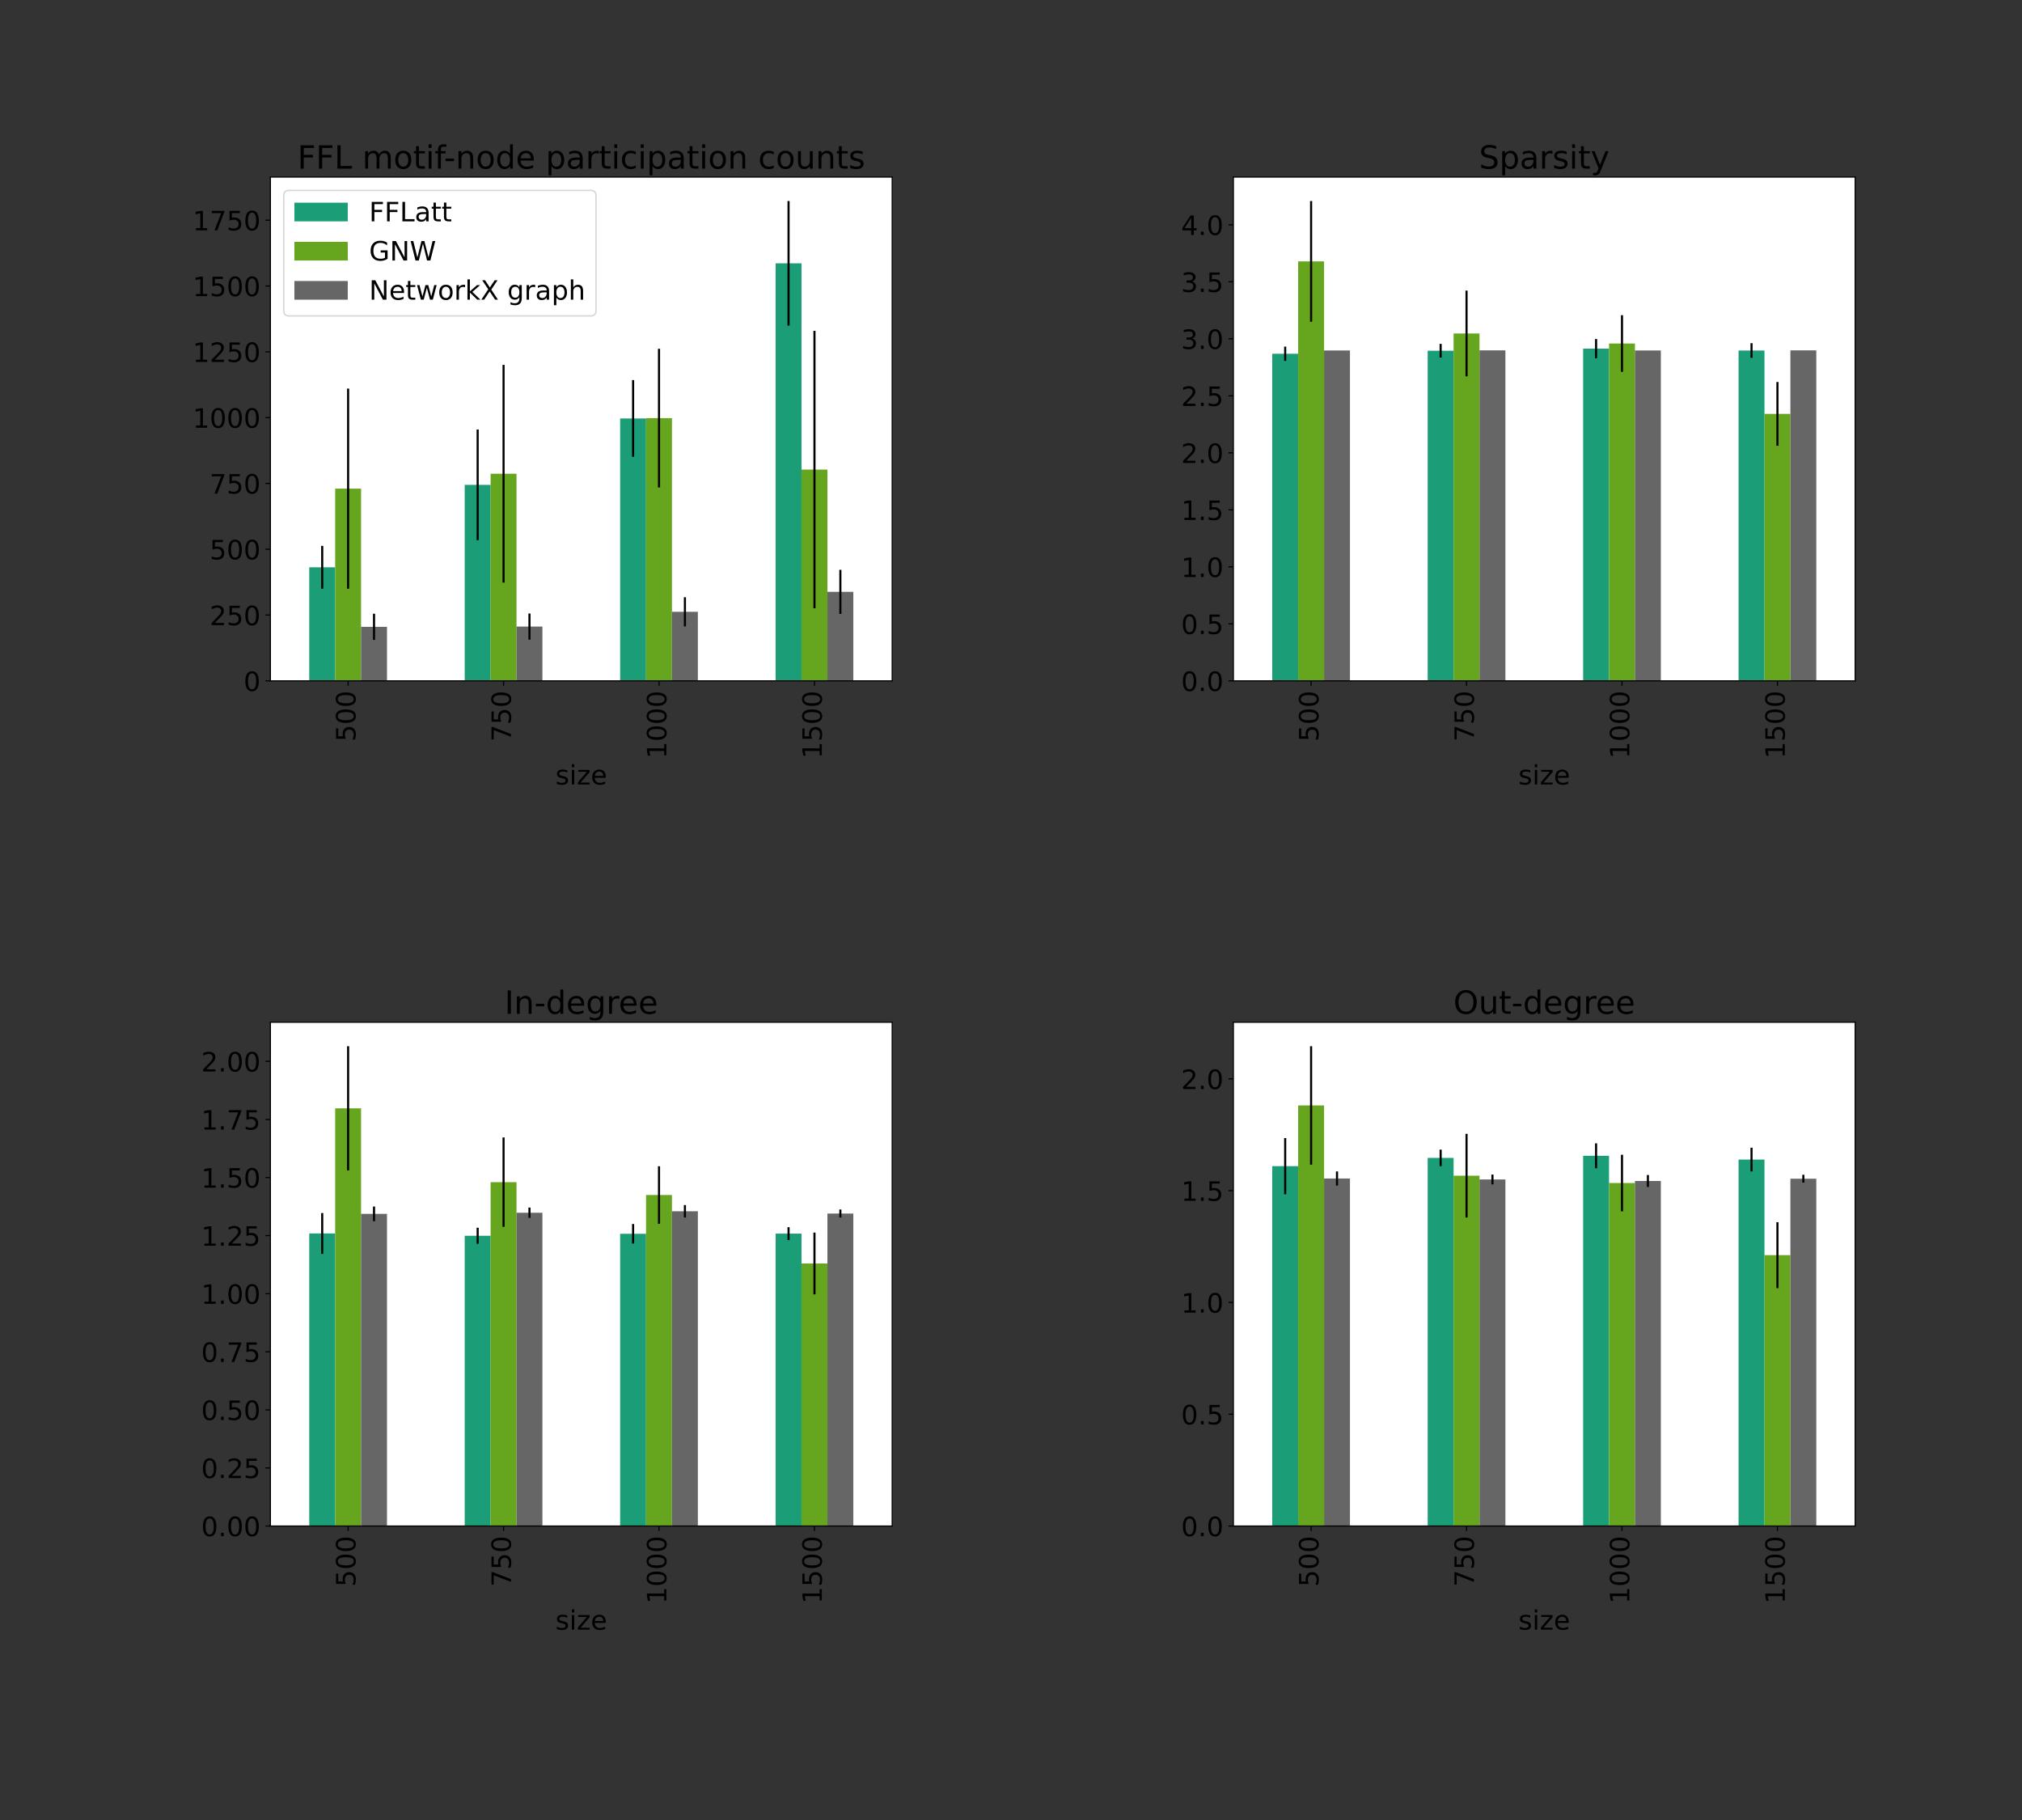 <?xml version="1.0" encoding="utf-8" standalone="no"?>
<!DOCTYPE svg PUBLIC "-//W3C//DTD SVG 1.1//EN"
  "http://www.w3.org/Graphics/SVG/1.1/DTD/svg11.dtd">
<!-- Created with matplotlib (https://matplotlib.org/) -->
<svg height="1296pt" version="1.1" viewBox="0 0 1440 1296" width="1440pt" xmlns="http://www.w3.org/2000/svg" xmlns:xlink="http://www.w3.org/1999/xlink">
 <rect x="0" y="0" width="1440" height="1296" fill="#333333" stroke="none"/>
 <defs>
  <style type="text/css">*{stroke-linecap:butt;stroke-linejoin:round;}</style>
 </defs>
 <g id="figure_1">
  <g id="patch_1">
   <path d="M 0 1296 
L 1440 1296 
L 1440 0 
L 0 0 
z
" style="fill:none;"/>
  </g>
  <g id="axes_1">
   <g id="patch_2">
    <path d="M 192.567 484.83 
L 635.383 484.83 
L 635.383 126.09 
L 192.567 126.09 
z
" style="fill:#ffffff;"/>
   </g>
   <g id="patch_3">
    <path clip-path="url(#p7afaa669f8)" d="M 220.243 484.83 
L 238.693 484.83 
L 238.693 403.985 
L 220.243 403.985 
z
" style="fill:#1b9e77;"/>
   </g>
   <g id="patch_4">
    <path clip-path="url(#p7afaa669f8)" d="M 330.947 484.83 
L 349.398 484.83 
L 349.398 345.254 
L 330.947 345.254 
z
" style="fill:#1b9e77;"/>
   </g>
   <g id="patch_5">
    <path clip-path="url(#p7afaa669f8)" d="M 441.651 484.83 
L 460.102 484.83 
L 460.102 297.967 
L 441.651 297.967 
z
" style="fill:#1b9e77;"/>
   </g>
   <g id="patch_6">
    <path clip-path="url(#p7afaa669f8)" d="M 552.355 484.83 
L 570.806 484.83 
L 570.806 187.524 
L 552.355 187.524 
z
" style="fill:#1b9e77;"/>
   </g>
   <g id="patch_7">
    <path clip-path="url(#p7afaa669f8)" d="M 238.693 484.83 
L 257.144 484.83 
L 257.144 347.958 
L 238.693 347.958 
z
" style="fill:#66a61e;"/>
   </g>
   <g id="patch_8">
    <path clip-path="url(#p7afaa669f8)" d="M 349.398 484.83 
L 367.848 484.83 
L 367.848 337.349 
L 349.398 337.349 
z
" style="fill:#66a61e;"/>
   </g>
   <g id="patch_9">
    <path clip-path="url(#p7afaa669f8)" d="M 460.102 484.83 
L 478.552 484.83 
L 478.552 297.742 
L 460.102 297.742 
z
" style="fill:#66a61e;"/>
   </g>
   <g id="patch_10">
    <path clip-path="url(#p7afaa669f8)" d="M 570.806 484.83 
L 589.257 484.83 
L 589.257 334.368 
L 570.806 334.368 
z
" style="fill:#66a61e;"/>
   </g>
   <g id="patch_11">
    <path clip-path="url(#p7afaa669f8)" d="M 257.144 484.83 
L 275.595 484.83 
L 275.595 446.348 
L 257.144 446.348 
z
" style="fill:#666666;"/>
   </g>
   <g id="patch_12">
    <path clip-path="url(#p7afaa669f8)" d="M 367.848 484.83 
L 386.299 484.83 
L 386.299 446.179 
L 367.848 446.179 
z
" style="fill:#666666;"/>
   </g>
   <g id="patch_13">
    <path clip-path="url(#p7afaa669f8)" d="M 478.552 484.83 
L 497.003 484.83 
L 497.003 435.663 
L 478.552 435.663 
z
" style="fill:#666666;"/>
   </g>
   <g id="patch_14">
    <path clip-path="url(#p7afaa669f8)" d="M 589.257 484.83 
L 607.707 484.83 
L 607.707 421.455 
L 589.257 421.455 
z
" style="fill:#666666;"/>
   </g>
   <g id="matplotlib.axis_1">
    <g id="xtick_1">
     <g id="line2d_1">
      <defs>
       <path d="M 0 0 
L 0 3.5 
" id="mbb8c4e2a8f" style="stroke:#000000;stroke-width:0.8;"/>
      </defs>
      <g>
       <use style="stroke:#000000;stroke-width:0.8;" x="247.919" xlink:href="#mbb8c4e2a8f" y="484.83"/>
      </g>
     </g>
     <g id="text_1">
      <!-- 500 -->
      <g transform="translate(253.162 528.096)rotate(-90)scale(0.19 -0.19)">
       <defs>
        <path d="M 10.797 72.906 
L 49.516 72.906 
L 49.516 64.594 
L 19.828 64.594 
L 19.828 46.734 
Q 21.969 47.469 24.109 47.828 
Q 26.266 48.188 28.422 48.188 
Q 40.625 48.188 47.75 41.5 
Q 54.891 34.812 54.891 23.391 
Q 54.891 11.625 47.562 5.094 
Q 40.234 -1.422 26.906 -1.422 
Q 22.312 -1.422 17.547 -0.641 
Q 12.797 0.141 7.719 1.703 
L 7.719 11.625 
Q 12.109 9.234 16.797 8.062 
Q 21.484 6.891 26.703 6.891 
Q 35.156 6.891 40.078 11.328 
Q 45.016 15.766 45.016 23.391 
Q 45.016 31 40.078 35.438 
Q 35.156 39.891 26.703 39.891 
Q 22.75 39.891 18.812 39.016 
Q 14.891 38.141 10.797 36.281 
z
" id="DejaVuSans-53"/>
        <path d="M 31.781 66.406 
Q 24.172 66.406 20.328 58.906 
Q 16.5 51.422 16.5 36.375 
Q 16.5 21.391 20.328 13.891 
Q 24.172 6.391 31.781 6.391 
Q 39.453 6.391 43.281 13.891 
Q 47.125 21.391 47.125 36.375 
Q 47.125 51.422 43.281 58.906 
Q 39.453 66.406 31.781 66.406 
z
M 31.781 74.219 
Q 44.047 74.219 50.516 64.516 
Q 56.984 54.828 56.984 36.375 
Q 56.984 17.969 50.516 8.266 
Q 44.047 -1.422 31.781 -1.422 
Q 19.531 -1.422 13.062 8.266 
Q 6.594 17.969 6.594 36.375 
Q 6.594 54.828 13.062 64.516 
Q 19.531 74.219 31.781 74.219 
z
" id="DejaVuSans-48"/>
       </defs>
       <use xlink:href="#DejaVuSans-53"/>
       <use x="63.623" xlink:href="#DejaVuSans-48"/>
       <use x="127.246" xlink:href="#DejaVuSans-48"/>
      </g>
     </g>
    </g>
    <g id="xtick_2">
     <g id="line2d_2">
      <g>
       <use style="stroke:#000000;stroke-width:0.8;" x="358.623" xlink:href="#mbb8c4e2a8f" y="484.83"/>
      </g>
     </g>
     <g id="text_2">
      <!-- 750 -->
      <g transform="translate(363.866 528.096)rotate(-90)scale(0.19 -0.19)">
       <defs>
        <path d="M 8.203 72.906 
L 55.078 72.906 
L 55.078 68.703 
L 28.609 0 
L 18.312 0 
L 43.219 64.594 
L 8.203 64.594 
z
" id="DejaVuSans-55"/>
       </defs>
       <use xlink:href="#DejaVuSans-55"/>
       <use x="63.623" xlink:href="#DejaVuSans-53"/>
       <use x="127.246" xlink:href="#DejaVuSans-48"/>
      </g>
     </g>
    </g>
    <g id="xtick_3">
     <g id="line2d_3">
      <g>
       <use style="stroke:#000000;stroke-width:0.8;" x="469.327" xlink:href="#mbb8c4e2a8f" y="484.83"/>
      </g>
     </g>
     <g id="text_3">
      <!-- 1000 -->
      <g transform="translate(474.57 540.185)rotate(-90)scale(0.19 -0.19)">
       <defs>
        <path d="M 12.406 8.297 
L 28.516 8.297 
L 28.516 63.922 
L 10.984 60.406 
L 10.984 69.391 
L 28.422 72.906 
L 38.281 72.906 
L 38.281 8.297 
L 54.391 8.297 
L 54.391 0 
L 12.406 0 
z
" id="DejaVuSans-49"/>
       </defs>
       <use xlink:href="#DejaVuSans-49"/>
       <use x="63.623" xlink:href="#DejaVuSans-48"/>
       <use x="127.246" xlink:href="#DejaVuSans-48"/>
       <use x="190.869" xlink:href="#DejaVuSans-48"/>
      </g>
     </g>
    </g>
    <g id="xtick_4">
     <g id="line2d_4">
      <g>
       <use style="stroke:#000000;stroke-width:0.8;" x="580.031" xlink:href="#mbb8c4e2a8f" y="484.83"/>
      </g>
     </g>
     <g id="text_4">
      <!-- 1500 -->
      <g transform="translate(585.274 540.185)rotate(-90)scale(0.19 -0.19)">
       <use xlink:href="#DejaVuSans-49"/>
       <use x="63.623" xlink:href="#DejaVuSans-53"/>
       <use x="127.246" xlink:href="#DejaVuSans-48"/>
       <use x="190.869" xlink:href="#DejaVuSans-48"/>
      </g>
     </g>
    </g>
    <g id="text_5">
     <!-- size -->
     <g transform="translate(395.555 558.622)scale(0.19 -0.19)">
      <defs>
       <path d="M 44.281 53.078 
L 44.281 44.578 
Q 40.484 46.531 36.375 47.5 
Q 32.281 48.484 27.875 48.484 
Q 21.188 48.484 17.844 46.438 
Q 14.5 44.391 14.5 40.281 
Q 14.5 37.156 16.891 35.375 
Q 19.281 33.594 26.516 31.984 
L 29.594 31.297 
Q 39.156 29.25 43.188 25.516 
Q 47.219 21.781 47.219 15.094 
Q 47.219 7.469 41.188 3.016 
Q 35.156 -1.422 24.609 -1.422 
Q 20.219 -1.422 15.453 -0.562 
Q 10.688 0.297 5.422 2 
L 5.422 11.281 
Q 10.406 8.688 15.234 7.391 
Q 20.062 6.109 24.812 6.109 
Q 31.156 6.109 34.562 8.281 
Q 37.984 10.453 37.984 14.406 
Q 37.984 18.062 35.516 20.016 
Q 33.062 21.969 24.703 23.781 
L 21.578 24.516 
Q 13.234 26.266 9.516 29.906 
Q 5.812 33.547 5.812 39.891 
Q 5.812 47.609 11.281 51.797 
Q 16.75 56 26.812 56 
Q 31.781 56 36.172 55.266 
Q 40.578 54.547 44.281 53.078 
z
" id="DejaVuSans-115"/>
       <path d="M 9.422 54.688 
L 18.406 54.688 
L 18.406 0 
L 9.422 0 
z
M 9.422 75.984 
L 18.406 75.984 
L 18.406 64.594 
L 9.422 64.594 
z
" id="DejaVuSans-105"/>
       <path d="M 5.516 54.688 
L 48.188 54.688 
L 48.188 46.484 
L 14.406 7.172 
L 48.188 7.172 
L 48.188 0 
L 4.297 0 
L 4.297 8.203 
L 38.094 47.516 
L 5.516 47.516 
z
" id="DejaVuSans-122"/>
       <path d="M 56.203 29.594 
L 56.203 25.203 
L 14.891 25.203 
Q 15.484 15.922 20.484 11.062 
Q 25.484 6.203 34.422 6.203 
Q 39.594 6.203 44.453 7.469 
Q 49.312 8.734 54.109 11.281 
L 54.109 2.781 
Q 49.266 0.734 44.188 -0.344 
Q 39.109 -1.422 33.891 -1.422 
Q 20.797 -1.422 13.156 6.188 
Q 5.516 13.812 5.516 26.812 
Q 5.516 40.234 12.766 48.109 
Q 20.016 56 32.328 56 
Q 43.359 56 49.781 48.891 
Q 56.203 41.797 56.203 29.594 
z
M 47.219 32.234 
Q 47.125 39.594 43.094 43.984 
Q 39.062 48.391 32.422 48.391 
Q 24.906 48.391 20.391 44.141 
Q 15.875 39.891 15.188 32.172 
z
" id="DejaVuSans-101"/>
      </defs>
      <use xlink:href="#DejaVuSans-115"/>
      <use x="52.1" xlink:href="#DejaVuSans-105"/>
      <use x="79.883" xlink:href="#DejaVuSans-122"/>
      <use x="132.373" xlink:href="#DejaVuSans-101"/>
     </g>
    </g>
   </g>
   <g id="matplotlib.axis_2">
    <g id="ytick_1">
     <g id="line2d_5">
      <defs>
       <path d="M 0 0 
L -3.5 0 
" id="mfef716af79" style="stroke:#000000;stroke-width:0.8;"/>
      </defs>
      <g>
       <use style="stroke:#000000;stroke-width:0.8;" x="192.567" xlink:href="#mfef716af79" y="484.83"/>
      </g>
     </g>
     <g id="text_6">
      <!-- 0 -->
      <g transform="translate(173.478 492.049)scale(0.19 -0.19)">
       <use xlink:href="#DejaVuSans-48"/>
      </g>
     </g>
    </g>
    <g id="ytick_2">
     <g id="line2d_6">
      <g>
       <use style="stroke:#000000;stroke-width:0.8;" x="192.567" xlink:href="#mfef716af79" y="437.969"/>
      </g>
     </g>
     <g id="text_7">
      <!-- 250 -->
      <g transform="translate(149.3 445.187)scale(0.19 -0.19)">
       <defs>
        <path d="M 19.188 8.297 
L 53.609 8.297 
L 53.609 0 
L 7.328 0 
L 7.328 8.297 
Q 12.938 14.109 22.625 23.891 
Q 32.328 33.688 34.812 36.531 
Q 39.547 41.844 41.422 45.531 
Q 43.312 49.219 43.312 52.781 
Q 43.312 58.594 39.234 62.25 
Q 35.156 65.922 28.609 65.922 
Q 23.969 65.922 18.812 64.312 
Q 13.672 62.703 7.812 59.422 
L 7.812 69.391 
Q 13.766 71.781 18.938 73 
Q 24.125 74.219 28.422 74.219 
Q 39.75 74.219 46.484 68.547 
Q 53.219 62.891 53.219 53.422 
Q 53.219 48.922 51.531 44.891 
Q 49.859 40.875 45.406 35.406 
Q 44.188 33.984 37.641 27.219 
Q 31.109 20.453 19.188 8.297 
z
" id="DejaVuSans-50"/>
       </defs>
       <use xlink:href="#DejaVuSans-50"/>
       <use x="63.623" xlink:href="#DejaVuSans-53"/>
       <use x="127.246" xlink:href="#DejaVuSans-48"/>
      </g>
     </g>
    </g>
    <g id="ytick_3">
     <g id="line2d_7">
      <g>
       <use style="stroke:#000000;stroke-width:0.8;" x="192.567" xlink:href="#mfef716af79" y="391.108"/>
      </g>
     </g>
     <g id="text_8">
      <!-- 500 -->
      <g transform="translate(149.3 398.326)scale(0.19 -0.19)">
       <use xlink:href="#DejaVuSans-53"/>
       <use x="63.623" xlink:href="#DejaVuSans-48"/>
       <use x="127.246" xlink:href="#DejaVuSans-48"/>
      </g>
     </g>
    </g>
    <g id="ytick_4">
     <g id="line2d_8">
      <g>
       <use style="stroke:#000000;stroke-width:0.8;" x="192.567" xlink:href="#mfef716af79" y="344.247"/>
      </g>
     </g>
     <g id="text_9">
      <!-- 750 -->
      <g transform="translate(149.3 351.465)scale(0.19 -0.19)">
       <use xlink:href="#DejaVuSans-55"/>
       <use x="63.623" xlink:href="#DejaVuSans-53"/>
       <use x="127.246" xlink:href="#DejaVuSans-48"/>
      </g>
     </g>
    </g>
    <g id="ytick_5">
     <g id="line2d_9">
      <g>
       <use style="stroke:#000000;stroke-width:0.8;" x="192.567" xlink:href="#mfef716af79" y="297.386"/>
      </g>
     </g>
     <g id="text_10">
      <!-- 1000 -->
      <g transform="translate(137.212 304.604)scale(0.19 -0.19)">
       <use xlink:href="#DejaVuSans-49"/>
       <use x="63.623" xlink:href="#DejaVuSans-48"/>
       <use x="127.246" xlink:href="#DejaVuSans-48"/>
       <use x="190.869" xlink:href="#DejaVuSans-48"/>
      </g>
     </g>
    </g>
    <g id="ytick_6">
     <g id="line2d_10">
      <g>
       <use style="stroke:#000000;stroke-width:0.8;" x="192.567" xlink:href="#mfef716af79" y="250.524"/>
      </g>
     </g>
     <g id="text_11">
      <!-- 1250 -->
      <g transform="translate(137.212 257.743)scale(0.19 -0.19)">
       <use xlink:href="#DejaVuSans-49"/>
       <use x="63.623" xlink:href="#DejaVuSans-50"/>
       <use x="127.246" xlink:href="#DejaVuSans-53"/>
       <use x="190.869" xlink:href="#DejaVuSans-48"/>
      </g>
     </g>
    </g>
    <g id="ytick_7">
     <g id="line2d_11">
      <g>
       <use style="stroke:#000000;stroke-width:0.8;" x="192.567" xlink:href="#mfef716af79" y="203.663"/>
      </g>
     </g>
     <g id="text_12">
      <!-- 1500 -->
      <g transform="translate(137.212 210.882)scale(0.19 -0.19)">
       <use xlink:href="#DejaVuSans-49"/>
       <use x="63.623" xlink:href="#DejaVuSans-53"/>
       <use x="127.246" xlink:href="#DejaVuSans-48"/>
       <use x="190.869" xlink:href="#DejaVuSans-48"/>
      </g>
     </g>
    </g>
    <g id="ytick_8">
     <g id="line2d_12">
      <g>
       <use style="stroke:#000000;stroke-width:0.8;" x="192.567" xlink:href="#mfef716af79" y="156.802"/>
      </g>
     </g>
     <g id="text_13">
      <!-- 1750 -->
      <g transform="translate(137.212 164.021)scale(0.19 -0.19)">
       <use xlink:href="#DejaVuSans-49"/>
       <use x="63.623" xlink:href="#DejaVuSans-55"/>
       <use x="127.246" xlink:href="#DejaVuSans-53"/>
       <use x="190.869" xlink:href="#DejaVuSans-48"/>
      </g>
     </g>
    </g>
   </g>
   <g id="LineCollection_1">
    <path clip-path="url(#p7afaa669f8)" d="M 229.468 419.229 
L 229.468 388.741 
" style="fill:none;stroke:#000000;stroke-width:1.5;"/>
    <path clip-path="url(#p7afaa669f8)" d="M 340.172 384.635 
L 340.172 305.874 
" style="fill:none;stroke:#000000;stroke-width:1.5;"/>
    <path clip-path="url(#p7afaa669f8)" d="M 450.876 325.291 
L 450.876 270.642 
" style="fill:none;stroke:#000000;stroke-width:1.5;"/>
    <path clip-path="url(#p7afaa669f8)" d="M 561.581 231.876 
L 561.581 143.173 
" style="fill:none;stroke:#000000;stroke-width:1.5;"/>
   </g>
   <g id="LineCollection_2">
    <path clip-path="url(#p7afaa669f8)" d="M 247.919 419.198 
L 247.919 276.718 
" style="fill:none;stroke:#000000;stroke-width:1.5;"/>
    <path clip-path="url(#p7afaa669f8)" d="M 358.623 414.878 
L 358.623 259.819 
" style="fill:none;stroke:#000000;stroke-width:1.5;"/>
    <path clip-path="url(#p7afaa669f8)" d="M 469.327 347.104 
L 469.327 248.379 
" style="fill:none;stroke:#000000;stroke-width:1.5;"/>
    <path clip-path="url(#p7afaa669f8)" d="M 580.031 433.139 
L 580.031 235.598 
" style="fill:none;stroke:#000000;stroke-width:1.5;"/>
   </g>
   <g id="LineCollection_3">
    <path clip-path="url(#p7afaa669f8)" d="M 266.369 455.653 
L 266.369 437.043 
" style="fill:none;stroke:#000000;stroke-width:1.5;"/>
    <path clip-path="url(#p7afaa669f8)" d="M 377.074 455.483 
L 377.074 436.875 
" style="fill:none;stroke:#000000;stroke-width:1.5;"/>
    <path clip-path="url(#p7afaa669f8)" d="M 487.778 446.056 
L 487.778 425.27 
" style="fill:none;stroke:#000000;stroke-width:1.5;"/>
    <path clip-path="url(#p7afaa669f8)" d="M 598.482 437.144 
L 598.482 405.766 
" style="fill:none;stroke:#000000;stroke-width:1.5;"/>
   </g>
   <g id="patch_15">
    <path d="M 192.567 484.83 
L 192.567 126.09 
" style="fill:none;stroke:#000000;stroke-linecap:square;stroke-linejoin:miter;stroke-width:0.8;"/>
   </g>
   <g id="patch_16">
    <path d="M 635.383 484.83 
L 635.383 126.09 
" style="fill:none;stroke:#000000;stroke-linecap:square;stroke-linejoin:miter;stroke-width:0.8;"/>
   </g>
   <g id="patch_17">
    <path d="M 192.567 484.83 
L 635.383 484.83 
" style="fill:none;stroke:#000000;stroke-linecap:square;stroke-linejoin:miter;stroke-width:0.8;"/>
   </g>
   <g id="patch_18">
    <path d="M 192.567 126.09 
L 635.383 126.09 
" style="fill:none;stroke:#000000;stroke-linecap:square;stroke-linejoin:miter;stroke-width:0.8;"/>
   </g>
   <g id="text_14">
    <!-- FFL motif-node participation counts -->
    <g transform="translate(211.832 120.09)scale(0.228 -0.228)">
     <defs>
      <path d="M 9.812 72.906 
L 51.703 72.906 
L 51.703 64.594 
L 19.672 64.594 
L 19.672 43.109 
L 48.578 43.109 
L 48.578 34.812 
L 19.672 34.812 
L 19.672 0 
L 9.812 0 
z
" id="DejaVuSans-70"/>
      <path d="M 9.812 72.906 
L 19.672 72.906 
L 19.672 8.297 
L 55.172 8.297 
L 55.172 0 
L 9.812 0 
z
" id="DejaVuSans-76"/>
      <path id="DejaVuSans-32"/>
      <path d="M 52 44.188 
Q 55.375 50.25 60.062 53.125 
Q 64.75 56 71.094 56 
Q 79.641 56 84.281 50.016 
Q 88.922 44.047 88.922 33.016 
L 88.922 0 
L 79.891 0 
L 79.891 32.719 
Q 79.891 40.578 77.094 44.375 
Q 74.312 48.188 68.609 48.188 
Q 61.625 48.188 57.562 43.547 
Q 53.516 38.922 53.516 30.906 
L 53.516 0 
L 44.484 0 
L 44.484 32.719 
Q 44.484 40.625 41.703 44.406 
Q 38.922 48.188 33.109 48.188 
Q 26.219 48.188 22.156 43.531 
Q 18.109 38.875 18.109 30.906 
L 18.109 0 
L 9.078 0 
L 9.078 54.688 
L 18.109 54.688 
L 18.109 46.188 
Q 21.188 51.219 25.484 53.609 
Q 29.781 56 35.688 56 
Q 41.656 56 45.828 52.969 
Q 50 49.953 52 44.188 
z
" id="DejaVuSans-109"/>
      <path d="M 30.609 48.391 
Q 23.391 48.391 19.188 42.75 
Q 14.984 37.109 14.984 27.297 
Q 14.984 17.484 19.156 11.844 
Q 23.344 6.203 30.609 6.203 
Q 37.797 6.203 41.984 11.859 
Q 46.188 17.531 46.188 27.297 
Q 46.188 37.016 41.984 42.703 
Q 37.797 48.391 30.609 48.391 
z
M 30.609 56 
Q 42.328 56 49.016 48.375 
Q 55.719 40.766 55.719 27.297 
Q 55.719 13.875 49.016 6.219 
Q 42.328 -1.422 30.609 -1.422 
Q 18.844 -1.422 12.172 6.219 
Q 5.516 13.875 5.516 27.297 
Q 5.516 40.766 12.172 48.375 
Q 18.844 56 30.609 56 
z
" id="DejaVuSans-111"/>
      <path d="M 18.312 70.219 
L 18.312 54.688 
L 36.812 54.688 
L 36.812 47.703 
L 18.312 47.703 
L 18.312 18.016 
Q 18.312 11.328 20.141 9.422 
Q 21.969 7.516 27.594 7.516 
L 36.812 7.516 
L 36.812 0 
L 27.594 0 
Q 17.188 0 13.234 3.875 
Q 9.281 7.766 9.281 18.016 
L 9.281 47.703 
L 2.688 47.703 
L 2.688 54.688 
L 9.281 54.688 
L 9.281 70.219 
z
" id="DejaVuSans-116"/>
      <path d="M 37.109 75.984 
L 37.109 68.5 
L 28.516 68.5 
Q 23.688 68.5 21.797 66.547 
Q 19.922 64.594 19.922 59.516 
L 19.922 54.688 
L 34.719 54.688 
L 34.719 47.703 
L 19.922 47.703 
L 19.922 0 
L 10.891 0 
L 10.891 47.703 
L 2.297 47.703 
L 2.297 54.688 
L 10.891 54.688 
L 10.891 58.5 
Q 10.891 67.625 15.141 71.797 
Q 19.391 75.984 28.609 75.984 
z
" id="DejaVuSans-102"/>
      <path d="M 4.891 31.391 
L 31.203 31.391 
L 31.203 23.391 
L 4.891 23.391 
z
" id="DejaVuSans-45"/>
      <path d="M 54.891 33.016 
L 54.891 0 
L 45.906 0 
L 45.906 32.719 
Q 45.906 40.484 42.875 44.328 
Q 39.844 48.188 33.797 48.188 
Q 26.516 48.188 22.312 43.547 
Q 18.109 38.922 18.109 30.906 
L 18.109 0 
L 9.078 0 
L 9.078 54.688 
L 18.109 54.688 
L 18.109 46.188 
Q 21.344 51.125 25.703 53.562 
Q 30.078 56 35.797 56 
Q 45.219 56 50.047 50.172 
Q 54.891 44.344 54.891 33.016 
z
" id="DejaVuSans-110"/>
      <path d="M 45.406 46.391 
L 45.406 75.984 
L 54.391 75.984 
L 54.391 0 
L 45.406 0 
L 45.406 8.203 
Q 42.578 3.328 38.25 0.953 
Q 33.938 -1.422 27.875 -1.422 
Q 17.969 -1.422 11.734 6.484 
Q 5.516 14.406 5.516 27.297 
Q 5.516 40.188 11.734 48.094 
Q 17.969 56 27.875 56 
Q 33.938 56 38.25 53.625 
Q 42.578 51.266 45.406 46.391 
z
M 14.797 27.297 
Q 14.797 17.391 18.875 11.75 
Q 22.953 6.109 30.078 6.109 
Q 37.203 6.109 41.297 11.75 
Q 45.406 17.391 45.406 27.297 
Q 45.406 37.203 41.297 42.844 
Q 37.203 48.484 30.078 48.484 
Q 22.953 48.484 18.875 42.844 
Q 14.797 37.203 14.797 27.297 
z
" id="DejaVuSans-100"/>
      <path d="M 18.109 8.203 
L 18.109 -20.797 
L 9.078 -20.797 
L 9.078 54.688 
L 18.109 54.688 
L 18.109 46.391 
Q 20.953 51.266 25.266 53.625 
Q 29.594 56 35.594 56 
Q 45.562 56 51.781 48.094 
Q 58.016 40.188 58.016 27.297 
Q 58.016 14.406 51.781 6.484 
Q 45.562 -1.422 35.594 -1.422 
Q 29.594 -1.422 25.266 0.953 
Q 20.953 3.328 18.109 8.203 
z
M 48.688 27.297 
Q 48.688 37.203 44.609 42.844 
Q 40.531 48.484 33.406 48.484 
Q 26.266 48.484 22.188 42.844 
Q 18.109 37.203 18.109 27.297 
Q 18.109 17.391 22.188 11.75 
Q 26.266 6.109 33.406 6.109 
Q 40.531 6.109 44.609 11.75 
Q 48.688 17.391 48.688 27.297 
z
" id="DejaVuSans-112"/>
      <path d="M 34.281 27.484 
Q 23.391 27.484 19.188 25 
Q 14.984 22.516 14.984 16.5 
Q 14.984 11.719 18.141 8.906 
Q 21.297 6.109 26.703 6.109 
Q 34.188 6.109 38.703 11.406 
Q 43.219 16.703 43.219 25.484 
L 43.219 27.484 
z
M 52.203 31.203 
L 52.203 0 
L 43.219 0 
L 43.219 8.297 
Q 40.141 3.328 35.547 0.953 
Q 30.953 -1.422 24.312 -1.422 
Q 15.922 -1.422 10.953 3.297 
Q 6 8.016 6 15.922 
Q 6 25.141 12.172 29.828 
Q 18.359 34.516 30.609 34.516 
L 43.219 34.516 
L 43.219 35.406 
Q 43.219 41.609 39.141 45 
Q 35.062 48.391 27.688 48.391 
Q 23 48.391 18.547 47.266 
Q 14.109 46.141 10.016 43.891 
L 10.016 52.203 
Q 14.938 54.109 19.578 55.047 
Q 24.219 56 28.609 56 
Q 40.484 56 46.344 49.844 
Q 52.203 43.703 52.203 31.203 
z
" id="DejaVuSans-97"/>
      <path d="M 41.109 46.297 
Q 39.594 47.172 37.812 47.578 
Q 36.031 48 33.891 48 
Q 26.266 48 22.188 43.047 
Q 18.109 38.094 18.109 28.812 
L 18.109 0 
L 9.078 0 
L 9.078 54.688 
L 18.109 54.688 
L 18.109 46.188 
Q 20.953 51.172 25.484 53.578 
Q 30.031 56 36.531 56 
Q 37.453 56 38.578 55.875 
Q 39.703 55.766 41.062 55.516 
z
" id="DejaVuSans-114"/>
      <path d="M 48.781 52.594 
L 48.781 44.188 
Q 44.969 46.297 41.141 47.344 
Q 37.312 48.391 33.406 48.391 
Q 24.656 48.391 19.812 42.844 
Q 14.984 37.312 14.984 27.297 
Q 14.984 17.281 19.812 11.734 
Q 24.656 6.203 33.406 6.203 
Q 37.312 6.203 41.141 7.25 
Q 44.969 8.297 48.781 10.406 
L 48.781 2.094 
Q 45.016 0.344 40.984 -0.531 
Q 36.969 -1.422 32.422 -1.422 
Q 20.062 -1.422 12.781 6.344 
Q 5.516 14.109 5.516 27.297 
Q 5.516 40.672 12.859 48.328 
Q 20.219 56 33.016 56 
Q 37.156 56 41.109 55.141 
Q 45.062 54.297 48.781 52.594 
z
" id="DejaVuSans-99"/>
      <path d="M 8.5 21.578 
L 8.5 54.688 
L 17.484 54.688 
L 17.484 21.922 
Q 17.484 14.156 20.5 10.266 
Q 23.531 6.391 29.594 6.391 
Q 36.859 6.391 41.078 11.031 
Q 45.312 15.672 45.312 23.688 
L 45.312 54.688 
L 54.297 54.688 
L 54.297 0 
L 45.312 0 
L 45.312 8.406 
Q 42.047 3.422 37.719 1 
Q 33.406 -1.422 27.688 -1.422 
Q 18.266 -1.422 13.375 4.438 
Q 8.5 10.297 8.5 21.578 
z
M 31.109 56 
z
" id="DejaVuSans-117"/>
     </defs>
     <use xlink:href="#DejaVuSans-70"/>
     <use x="57.52" xlink:href="#DejaVuSans-70"/>
     <use x="115.039" xlink:href="#DejaVuSans-76"/>
     <use x="170.752" xlink:href="#DejaVuSans-32"/>
     <use x="202.539" xlink:href="#DejaVuSans-109"/>
     <use x="299.951" xlink:href="#DejaVuSans-111"/>
     <use x="361.133" xlink:href="#DejaVuSans-116"/>
     <use x="400.342" xlink:href="#DejaVuSans-105"/>
     <use x="428.125" xlink:href="#DejaVuSans-102"/>
     <use x="457.83" xlink:href="#DejaVuSans-45"/>
     <use x="493.914" xlink:href="#DejaVuSans-110"/>
     <use x="557.293" xlink:href="#DejaVuSans-111"/>
     <use x="618.475" xlink:href="#DejaVuSans-100"/>
     <use x="681.951" xlink:href="#DejaVuSans-101"/>
     <use x="743.475" xlink:href="#DejaVuSans-32"/>
     <use x="775.262" xlink:href="#DejaVuSans-112"/>
     <use x="838.738" xlink:href="#DejaVuSans-97"/>
     <use x="900.018" xlink:href="#DejaVuSans-114"/>
     <use x="941.131" xlink:href="#DejaVuSans-116"/>
     <use x="980.34" xlink:href="#DejaVuSans-105"/>
     <use x="1008.123" xlink:href="#DejaVuSans-99"/>
     <use x="1063.104" xlink:href="#DejaVuSans-105"/>
     <use x="1090.887" xlink:href="#DejaVuSans-112"/>
     <use x="1154.363" xlink:href="#DejaVuSans-97"/>
     <use x="1215.643" xlink:href="#DejaVuSans-116"/>
     <use x="1254.852" xlink:href="#DejaVuSans-105"/>
     <use x="1282.635" xlink:href="#DejaVuSans-111"/>
     <use x="1343.816" xlink:href="#DejaVuSans-110"/>
     <use x="1407.195" xlink:href="#DejaVuSans-32"/>
     <use x="1438.982" xlink:href="#DejaVuSans-99"/>
     <use x="1493.963" xlink:href="#DejaVuSans-111"/>
     <use x="1555.145" xlink:href="#DejaVuSans-117"/>
     <use x="1618.523" xlink:href="#DejaVuSans-110"/>
     <use x="1681.902" xlink:href="#DejaVuSans-116"/>
     <use x="1721.111" xlink:href="#DejaVuSans-115"/>
    </g>
   </g>
   <g id="legend_1">
    <g id="patch_19">
     <path d="M 205.867 224.955 
L 420.671 224.955 
Q 424.471 224.955 424.471 221.155 
L 424.471 139.39 
Q 424.471 135.59 420.671 135.59 
L 205.867 135.59 
Q 202.067 135.59 202.067 139.39 
L 202.067 221.155 
Q 202.067 224.955 205.867 224.955 
z
" style="fill:#ffffff;opacity:0.8;stroke:#cccccc;stroke-linejoin:miter;"/>
    </g>
    <g id="patch_20">
     <path d="M 209.667 157.627 
L 247.667 157.627 
L 247.667 144.327 
L 209.667 144.327 
z
" style="fill:#1b9e77;"/>
    </g>
    <g id="text_15">
     <!-- FFLatt -->
     <g transform="translate(262.867 157.627)scale(0.19 -0.19)">
      <use xlink:href="#DejaVuSans-70"/>
      <use x="57.52" xlink:href="#DejaVuSans-70"/>
      <use x="115.039" xlink:href="#DejaVuSans-76"/>
      <use x="170.752" xlink:href="#DejaVuSans-97"/>
      <use x="232.031" xlink:href="#DejaVuSans-116"/>
      <use x="271.24" xlink:href="#DejaVuSans-116"/>
     </g>
    </g>
    <g id="patch_21">
     <path d="M 209.667 185.515 
L 247.667 185.515 
L 247.667 172.215 
L 209.667 172.215 
z
" style="fill:#66a61e;"/>
    </g>
    <g id="text_16">
     <!-- GNW -->
     <g transform="translate(262.867 185.515)scale(0.19 -0.19)">
      <defs>
       <path d="M 59.516 10.406 
L 59.516 29.984 
L 43.406 29.984 
L 43.406 38.094 
L 69.281 38.094 
L 69.281 6.781 
Q 63.578 2.734 56.688 0.656 
Q 49.812 -1.422 42 -1.422 
Q 24.906 -1.422 15.25 8.562 
Q 5.609 18.562 5.609 36.375 
Q 5.609 54.25 15.25 64.234 
Q 24.906 74.219 42 74.219 
Q 49.125 74.219 55.547 72.453 
Q 61.969 70.703 67.391 67.281 
L 67.391 56.781 
Q 61.922 61.422 55.766 63.766 
Q 49.609 66.109 42.828 66.109 
Q 29.438 66.109 22.719 58.641 
Q 16.016 51.172 16.016 36.375 
Q 16.016 21.625 22.719 14.156 
Q 29.438 6.688 42.828 6.688 
Q 48.047 6.688 52.141 7.594 
Q 56.25 8.5 59.516 10.406 
z
" id="DejaVuSans-71"/>
       <path d="M 9.812 72.906 
L 23.094 72.906 
L 55.422 11.922 
L 55.422 72.906 
L 64.984 72.906 
L 64.984 0 
L 51.703 0 
L 19.391 60.984 
L 19.391 0 
L 9.812 0 
z
" id="DejaVuSans-78"/>
       <path d="M 3.328 72.906 
L 13.281 72.906 
L 28.609 11.281 
L 43.891 72.906 
L 54.984 72.906 
L 70.312 11.281 
L 85.594 72.906 
L 95.609 72.906 
L 77.297 0 
L 64.891 0 
L 49.516 63.281 
L 33.984 0 
L 21.578 0 
z
" id="DejaVuSans-87"/>
      </defs>
      <use xlink:href="#DejaVuSans-71"/>
      <use x="77.49" xlink:href="#DejaVuSans-78"/>
      <use x="152.295" xlink:href="#DejaVuSans-87"/>
     </g>
    </g>
    <g id="patch_22">
     <path d="M 209.667 213.404 
L 247.667 213.404 
L 247.667 200.104 
L 209.667 200.104 
z
" style="fill:#666666;"/>
    </g>
    <g id="text_17">
     <!-- NetworkX graph -->
     <g transform="translate(262.867 213.404)scale(0.19 -0.19)">
      <defs>
       <path d="M 4.203 54.688 
L 13.188 54.688 
L 24.422 12.016 
L 35.594 54.688 
L 46.188 54.688 
L 57.422 12.016 
L 68.609 54.688 
L 77.594 54.688 
L 63.281 0 
L 52.688 0 
L 40.922 44.828 
L 29.109 0 
L 18.5 0 
z
" id="DejaVuSans-119"/>
       <path d="M 9.078 75.984 
L 18.109 75.984 
L 18.109 31.109 
L 44.922 54.688 
L 56.391 54.688 
L 27.391 29.109 
L 57.625 0 
L 45.906 0 
L 18.109 26.703 
L 18.109 0 
L 9.078 0 
z
" id="DejaVuSans-107"/>
       <path d="M 6.297 72.906 
L 16.891 72.906 
L 35.016 45.797 
L 53.219 72.906 
L 63.812 72.906 
L 40.375 37.891 
L 65.375 0 
L 54.781 0 
L 34.281 31 
L 13.625 0 
L 2.984 0 
L 29 38.922 
z
" id="DejaVuSans-88"/>
       <path d="M 45.406 27.984 
Q 45.406 37.75 41.375 43.109 
Q 37.359 48.484 30.078 48.484 
Q 22.859 48.484 18.828 43.109 
Q 14.797 37.75 14.797 27.984 
Q 14.797 18.266 18.828 12.891 
Q 22.859 7.516 30.078 7.516 
Q 37.359 7.516 41.375 12.891 
Q 45.406 18.266 45.406 27.984 
z
M 54.391 6.781 
Q 54.391 -7.172 48.188 -13.984 
Q 42 -20.797 29.203 -20.797 
Q 24.469 -20.797 20.266 -20.094 
Q 16.062 -19.391 12.109 -17.922 
L 12.109 -9.188 
Q 16.062 -11.328 19.922 -12.344 
Q 23.781 -13.375 27.781 -13.375 
Q 36.625 -13.375 41.016 -8.766 
Q 45.406 -4.156 45.406 5.172 
L 45.406 9.625 
Q 42.625 4.781 38.281 2.391 
Q 33.938 0 27.875 0 
Q 17.828 0 11.672 7.656 
Q 5.516 15.328 5.516 27.984 
Q 5.516 40.672 11.672 48.328 
Q 17.828 56 27.875 56 
Q 33.938 56 38.281 53.609 
Q 42.625 51.219 45.406 46.391 
L 45.406 54.688 
L 54.391 54.688 
z
" id="DejaVuSans-103"/>
       <path d="M 54.891 33.016 
L 54.891 0 
L 45.906 0 
L 45.906 32.719 
Q 45.906 40.484 42.875 44.328 
Q 39.844 48.188 33.797 48.188 
Q 26.516 48.188 22.312 43.547 
Q 18.109 38.922 18.109 30.906 
L 18.109 0 
L 9.078 0 
L 9.078 75.984 
L 18.109 75.984 
L 18.109 46.188 
Q 21.344 51.125 25.703 53.562 
Q 30.078 56 35.797 56 
Q 45.219 56 50.047 50.172 
Q 54.891 44.344 54.891 33.016 
z
" id="DejaVuSans-104"/>
      </defs>
      <use xlink:href="#DejaVuSans-78"/>
      <use x="74.805" xlink:href="#DejaVuSans-101"/>
      <use x="136.328" xlink:href="#DejaVuSans-116"/>
      <use x="175.537" xlink:href="#DejaVuSans-119"/>
      <use x="257.324" xlink:href="#DejaVuSans-111"/>
      <use x="318.506" xlink:href="#DejaVuSans-114"/>
      <use x="359.619" xlink:href="#DejaVuSans-107"/>
      <use x="417.529" xlink:href="#DejaVuSans-88"/>
      <use x="486.035" xlink:href="#DejaVuSans-32"/>
      <use x="517.822" xlink:href="#DejaVuSans-103"/>
      <use x="581.299" xlink:href="#DejaVuSans-114"/>
      <use x="622.412" xlink:href="#DejaVuSans-97"/>
      <use x="683.691" xlink:href="#DejaVuSans-112"/>
      <use x="747.168" xlink:href="#DejaVuSans-104"/>
     </g>
    </g>
   </g>
  </g>
  <g id="axes_2">
   <g id="patch_23">
    <path d="M 878.367 484.83 
L 1321.183 484.83 
L 1321.183 126.09 
L 878.367 126.09 
z
" style="fill:#ffffff;"/>
   </g>
   <g id="patch_24">
    <path clip-path="url(#pe124640b29)" d="M 906.043 484.83 
L 924.493 484.83 
L 924.493 251.904 
L 906.043 251.904 
z
" style="fill:#1b9e77;"/>
   </g>
   <g id="patch_25">
    <path clip-path="url(#pe124640b29)" d="M 1016.747 484.83 
L 1035.198 484.83 
L 1035.198 249.743 
L 1016.747 249.743 
z
" style="fill:#1b9e77;"/>
   </g>
   <g id="patch_26">
    <path clip-path="url(#pe124640b29)" d="M 1127.451 484.83 
L 1145.902 484.83 
L 1145.902 248.259 
L 1127.451 248.259 
z
" style="fill:#1b9e77;"/>
   </g>
   <g id="patch_27">
    <path clip-path="url(#pe124640b29)" d="M 1238.155 484.83 
L 1256.606 484.83 
L 1256.606 249.583 
L 1238.155 249.583 
z
" style="fill:#1b9e77;"/>
   </g>
   <g id="patch_28">
    <path clip-path="url(#pe124640b29)" d="M 924.493 484.83 
L 942.944 484.83 
L 942.944 186.127 
L 924.493 186.127 
z
" style="fill:#66a61e;"/>
   </g>
   <g id="patch_29">
    <path clip-path="url(#pe124640b29)" d="M 1035.198 484.83 
L 1053.648 484.83 
L 1053.648 237.469 
L 1035.198 237.469 
z
" style="fill:#66a61e;"/>
   </g>
   <g id="patch_30">
    <path clip-path="url(#pe124640b29)" d="M 1145.902 484.83 
L 1164.352 484.83 
L 1164.352 244.614 
L 1145.902 244.614 
z
" style="fill:#66a61e;"/>
   </g>
   <g id="patch_31">
    <path clip-path="url(#pe124640b29)" d="M 1256.606 484.83 
L 1275.057 484.83 
L 1275.057 294.722 
L 1256.606 294.722 
z
" style="fill:#66a61e;"/>
   </g>
   <g id="patch_32">
    <path clip-path="url(#pe124640b29)" d="M 942.944 484.83 
L 961.395 484.83 
L 961.395 249.55 
L 942.944 249.55 
z
" style="fill:#666666;"/>
   </g>
   <g id="patch_33">
    <path clip-path="url(#pe124640b29)" d="M 1053.648 484.83 
L 1072.099 484.83 
L 1072.099 249.469 
L 1053.648 249.469 
z
" style="fill:#666666;"/>
   </g>
   <g id="patch_34">
    <path clip-path="url(#pe124640b29)" d="M 1164.352 484.83 
L 1182.803 484.83 
L 1182.803 249.55 
L 1164.352 249.55 
z
" style="fill:#666666;"/>
   </g>
   <g id="patch_35">
    <path clip-path="url(#pe124640b29)" d="M 1275.057 484.83 
L 1293.507 484.83 
L 1293.507 249.469 
L 1275.057 249.469 
z
" style="fill:#666666;"/>
   </g>
   <g id="matplotlib.axis_3">
    <g id="xtick_5">
     <g id="line2d_13">
      <g>
       <use style="stroke:#000000;stroke-width:0.8;" x="933.719" xlink:href="#mbb8c4e2a8f" y="484.83"/>
      </g>
     </g>
     <g id="text_18">
      <!-- 500 -->
      <g transform="translate(938.962 528.096)rotate(-90)scale(0.19 -0.19)">
       <use xlink:href="#DejaVuSans-53"/>
       <use x="63.623" xlink:href="#DejaVuSans-48"/>
       <use x="127.246" xlink:href="#DejaVuSans-48"/>
      </g>
     </g>
    </g>
    <g id="xtick_6">
     <g id="line2d_14">
      <g>
       <use style="stroke:#000000;stroke-width:0.8;" x="1044.423" xlink:href="#mbb8c4e2a8f" y="484.83"/>
      </g>
     </g>
     <g id="text_19">
      <!-- 750 -->
      <g transform="translate(1049.666 528.096)rotate(-90)scale(0.19 -0.19)">
       <use xlink:href="#DejaVuSans-55"/>
       <use x="63.623" xlink:href="#DejaVuSans-53"/>
       <use x="127.246" xlink:href="#DejaVuSans-48"/>
      </g>
     </g>
    </g>
    <g id="xtick_7">
     <g id="line2d_15">
      <g>
       <use style="stroke:#000000;stroke-width:0.8;" x="1155.127" xlink:href="#mbb8c4e2a8f" y="484.83"/>
      </g>
     </g>
     <g id="text_20">
      <!-- 1000 -->
      <g transform="translate(1160.37 540.185)rotate(-90)scale(0.19 -0.19)">
       <use xlink:href="#DejaVuSans-49"/>
       <use x="63.623" xlink:href="#DejaVuSans-48"/>
       <use x="127.246" xlink:href="#DejaVuSans-48"/>
       <use x="190.869" xlink:href="#DejaVuSans-48"/>
      </g>
     </g>
    </g>
    <g id="xtick_8">
     <g id="line2d_16">
      <g>
       <use style="stroke:#000000;stroke-width:0.8;" x="1265.831" xlink:href="#mbb8c4e2a8f" y="484.83"/>
      </g>
     </g>
     <g id="text_21">
      <!-- 1500 -->
      <g transform="translate(1271.074 540.185)rotate(-90)scale(0.19 -0.19)">
       <use xlink:href="#DejaVuSans-49"/>
       <use x="63.623" xlink:href="#DejaVuSans-53"/>
       <use x="127.246" xlink:href="#DejaVuSans-48"/>
       <use x="190.869" xlink:href="#DejaVuSans-48"/>
      </g>
     </g>
    </g>
    <g id="text_22">
     <!-- size -->
     <g transform="translate(1081.355 558.622)scale(0.19 -0.19)">
      <use xlink:href="#DejaVuSans-115"/>
      <use x="52.1" xlink:href="#DejaVuSans-105"/>
      <use x="79.883" xlink:href="#DejaVuSans-122"/>
      <use x="132.373" xlink:href="#DejaVuSans-101"/>
     </g>
    </g>
   </g>
   <g id="matplotlib.axis_4">
    <g id="ytick_9">
     <g id="line2d_17">
      <g>
       <use style="stroke:#000000;stroke-width:0.8;" x="878.367" xlink:href="#mfef716af79" y="484.83"/>
      </g>
     </g>
     <g id="text_23">
      <!-- 0.0 -->
      <g transform="translate(841.151 492.049)scale(0.19 -0.19)">
       <defs>
        <path d="M 10.688 12.406 
L 21 12.406 
L 21 0 
L 10.688 0 
z
" id="DejaVuSans-46"/>
       </defs>
       <use xlink:href="#DejaVuSans-48"/>
       <use x="63.623" xlink:href="#DejaVuSans-46"/>
       <use x="95.41" xlink:href="#DejaVuSans-48"/>
      </g>
     </g>
    </g>
    <g id="ytick_10">
     <g id="line2d_18">
      <g>
       <use style="stroke:#000000;stroke-width:0.8;" x="878.367" xlink:href="#mfef716af79" y="444.236"/>
      </g>
     </g>
     <g id="text_24">
      <!-- 0.5 -->
      <g transform="translate(841.151 451.455)scale(0.19 -0.19)">
       <use xlink:href="#DejaVuSans-48"/>
       <use x="63.623" xlink:href="#DejaVuSans-46"/>
       <use x="95.41" xlink:href="#DejaVuSans-53"/>
      </g>
     </g>
    </g>
    <g id="ytick_11">
     <g id="line2d_19">
      <g>
       <use style="stroke:#000000;stroke-width:0.8;" x="878.367" xlink:href="#mfef716af79" y="403.643"/>
      </g>
     </g>
     <g id="text_25">
      <!-- 1.0 -->
      <g transform="translate(841.151 410.861)scale(0.19 -0.19)">
       <use xlink:href="#DejaVuSans-49"/>
       <use x="63.623" xlink:href="#DejaVuSans-46"/>
       <use x="95.41" xlink:href="#DejaVuSans-48"/>
      </g>
     </g>
    </g>
    <g id="ytick_12">
     <g id="line2d_20">
      <g>
       <use style="stroke:#000000;stroke-width:0.8;" x="878.367" xlink:href="#mfef716af79" y="363.049"/>
      </g>
     </g>
     <g id="text_26">
      <!-- 1.5 -->
      <g transform="translate(841.151 370.268)scale(0.19 -0.19)">
       <use xlink:href="#DejaVuSans-49"/>
       <use x="63.623" xlink:href="#DejaVuSans-46"/>
       <use x="95.41" xlink:href="#DejaVuSans-53"/>
      </g>
     </g>
    </g>
    <g id="ytick_13">
     <g id="line2d_21">
      <g>
       <use style="stroke:#000000;stroke-width:0.8;" x="878.367" xlink:href="#mfef716af79" y="322.456"/>
      </g>
     </g>
     <g id="text_27">
      <!-- 2.0 -->
      <g transform="translate(841.151 329.674)scale(0.19 -0.19)">
       <use xlink:href="#DejaVuSans-50"/>
       <use x="63.623" xlink:href="#DejaVuSans-46"/>
       <use x="95.41" xlink:href="#DejaVuSans-48"/>
      </g>
     </g>
    </g>
    <g id="ytick_14">
     <g id="line2d_22">
      <g>
       <use style="stroke:#000000;stroke-width:0.8;" x="878.367" xlink:href="#mfef716af79" y="281.862"/>
      </g>
     </g>
     <g id="text_28">
      <!-- 2.5 -->
      <g transform="translate(841.151 289.081)scale(0.19 -0.19)">
       <use xlink:href="#DejaVuSans-50"/>
       <use x="63.623" xlink:href="#DejaVuSans-46"/>
       <use x="95.41" xlink:href="#DejaVuSans-53"/>
      </g>
     </g>
    </g>
    <g id="ytick_15">
     <g id="line2d_23">
      <g>
       <use style="stroke:#000000;stroke-width:0.8;" x="878.367" xlink:href="#mfef716af79" y="241.269"/>
      </g>
     </g>
     <g id="text_29">
      <!-- 3.0 -->
      <g transform="translate(841.151 248.487)scale(0.19 -0.19)">
       <defs>
        <path d="M 40.578 39.312 
Q 47.656 37.797 51.625 33 
Q 55.609 28.219 55.609 21.188 
Q 55.609 10.406 48.188 4.484 
Q 40.766 -1.422 27.094 -1.422 
Q 22.516 -1.422 17.656 -0.516 
Q 12.797 0.391 7.625 2.203 
L 7.625 11.719 
Q 11.719 9.328 16.594 8.109 
Q 21.484 6.891 26.812 6.891 
Q 36.078 6.891 40.938 10.547 
Q 45.797 14.203 45.797 21.188 
Q 45.797 27.641 41.281 31.266 
Q 36.766 34.906 28.719 34.906 
L 20.219 34.906 
L 20.219 43.016 
L 29.109 43.016 
Q 36.375 43.016 40.234 45.922 
Q 44.094 48.828 44.094 54.297 
Q 44.094 59.906 40.109 62.906 
Q 36.141 65.922 28.719 65.922 
Q 24.656 65.922 20.016 65.031 
Q 15.375 64.156 9.812 62.312 
L 9.812 71.094 
Q 15.438 72.656 20.344 73.438 
Q 25.25 74.219 29.594 74.219 
Q 40.828 74.219 47.359 69.109 
Q 53.906 64.016 53.906 55.328 
Q 53.906 49.266 50.438 45.094 
Q 46.969 40.922 40.578 39.312 
z
" id="DejaVuSans-51"/>
       </defs>
       <use xlink:href="#DejaVuSans-51"/>
       <use x="63.623" xlink:href="#DejaVuSans-46"/>
       <use x="95.41" xlink:href="#DejaVuSans-48"/>
      </g>
     </g>
    </g>
    <g id="ytick_16">
     <g id="line2d_24">
      <g>
       <use style="stroke:#000000;stroke-width:0.8;" x="878.367" xlink:href="#mfef716af79" y="200.675"/>
      </g>
     </g>
     <g id="text_30">
      <!-- 3.5 -->
      <g transform="translate(841.151 207.894)scale(0.19 -0.19)">
       <use xlink:href="#DejaVuSans-51"/>
       <use x="63.623" xlink:href="#DejaVuSans-46"/>
       <use x="95.41" xlink:href="#DejaVuSans-53"/>
      </g>
     </g>
    </g>
    <g id="ytick_17">
     <g id="line2d_25">
      <g>
       <use style="stroke:#000000;stroke-width:0.8;" x="878.367" xlink:href="#mfef716af79" y="160.082"/>
      </g>
     </g>
     <g id="text_31">
      <!-- 4.0 -->
      <g transform="translate(841.151 167.3)scale(0.19 -0.19)">
       <defs>
        <path d="M 37.797 64.312 
L 12.891 25.391 
L 37.797 25.391 
z
M 35.203 72.906 
L 47.609 72.906 
L 47.609 25.391 
L 58.016 25.391 
L 58.016 17.188 
L 47.609 17.188 
L 47.609 0 
L 37.797 0 
L 37.797 17.188 
L 4.891 17.188 
L 4.891 26.703 
z
" id="DejaVuSans-52"/>
       </defs>
       <use xlink:href="#DejaVuSans-52"/>
       <use x="63.623" xlink:href="#DejaVuSans-46"/>
       <use x="95.41" xlink:href="#DejaVuSans-48"/>
      </g>
     </g>
    </g>
   </g>
   <g id="LineCollection_4">
    <path clip-path="url(#pe124640b29)" d="M 915.268 256.967 
L 915.268 246.842 
" style="fill:none;stroke:#000000;stroke-width:1.5;"/>
    <path clip-path="url(#pe124640b29)" d="M 1025.972 254.613 
L 1025.972 244.873 
" style="fill:none;stroke:#000000;stroke-width:1.5;"/>
    <path clip-path="url(#pe124640b29)" d="M 1136.676 255.106 
L 1136.676 241.413 
" style="fill:none;stroke:#000000;stroke-width:1.5;"/>
    <path clip-path="url(#pe124640b29)" d="M 1247.381 254.791 
L 1247.381 244.374 
" style="fill:none;stroke:#000000;stroke-width:1.5;"/>
   </g>
   <g id="LineCollection_5">
    <path clip-path="url(#pe124640b29)" d="M 933.719 229.081 
L 933.719 143.173 
" style="fill:none;stroke:#000000;stroke-width:1.5;"/>
    <path clip-path="url(#pe124640b29)" d="M 1044.423 267.987 
L 1044.423 206.952 
" style="fill:none;stroke:#000000;stroke-width:1.5;"/>
    <path clip-path="url(#pe124640b29)" d="M 1155.127 264.765 
L 1155.127 224.463 
" style="fill:none;stroke:#000000;stroke-width:1.5;"/>
    <path clip-path="url(#pe124640b29)" d="M 1265.831 317.418 
L 1265.831 272.027 
" style="fill:none;stroke:#000000;stroke-width:1.5;"/>
   </g>
   <g id="LineCollection_6">
    <path clip-path="url(#pe124640b29)" d="M 952.169 249.55 
L 952.169 249.55 
" style="fill:none;stroke:#000000;stroke-width:1.5;"/>
    <path clip-path="url(#pe124640b29)" d="M 1062.874 249.469 
L 1062.874 249.469 
" style="fill:none;stroke:#000000;stroke-width:1.5;"/>
    <path clip-path="url(#pe124640b29)" d="M 1173.578 249.55 
L 1173.578 249.55 
" style="fill:none;stroke:#000000;stroke-width:1.5;"/>
    <path clip-path="url(#pe124640b29)" d="M 1284.282 249.469 
L 1284.282 249.469 
" style="fill:none;stroke:#000000;stroke-width:1.5;"/>
   </g>
   <g id="patch_36">
    <path d="M 878.367 484.83 
L 878.367 126.09 
" style="fill:none;stroke:#000000;stroke-linecap:square;stroke-linejoin:miter;stroke-width:0.8;"/>
   </g>
   <g id="patch_37">
    <path d="M 1321.183 484.83 
L 1321.183 126.09 
" style="fill:none;stroke:#000000;stroke-linecap:square;stroke-linejoin:miter;stroke-width:0.8;"/>
   </g>
   <g id="patch_38">
    <path d="M 878.367 484.83 
L 1321.183 484.83 
" style="fill:none;stroke:#000000;stroke-linecap:square;stroke-linejoin:miter;stroke-width:0.8;"/>
   </g>
   <g id="patch_39">
    <path d="M 878.367 126.09 
L 1321.183 126.09 
" style="fill:none;stroke:#000000;stroke-linecap:square;stroke-linejoin:miter;stroke-width:0.8;"/>
   </g>
   <g id="text_32">
    <!-- Sparsity -->
    <g transform="translate(1053.306 120.09)scale(0.228 -0.228)">
     <defs>
      <path d="M 53.516 70.516 
L 53.516 60.891 
Q 47.906 63.578 42.922 64.891 
Q 37.938 66.219 33.297 66.219 
Q 25.25 66.219 20.875 63.094 
Q 16.5 59.969 16.5 54.203 
Q 16.5 49.359 19.406 46.891 
Q 22.312 44.438 30.422 42.922 
L 36.375 41.703 
Q 47.406 39.594 52.656 34.297 
Q 57.906 29 57.906 20.125 
Q 57.906 9.516 50.797 4.047 
Q 43.703 -1.422 29.984 -1.422 
Q 24.812 -1.422 18.969 -0.25 
Q 13.141 0.922 6.891 3.219 
L 6.891 13.375 
Q 12.891 10.016 18.656 8.297 
Q 24.422 6.594 29.984 6.594 
Q 38.422 6.594 43.016 9.906 
Q 47.609 13.234 47.609 19.391 
Q 47.609 24.75 44.312 27.781 
Q 41.016 30.812 33.5 32.328 
L 27.484 33.5 
Q 16.453 35.688 11.516 40.375 
Q 6.594 45.062 6.594 53.422 
Q 6.594 63.094 13.406 68.656 
Q 20.219 74.219 32.172 74.219 
Q 37.312 74.219 42.625 73.281 
Q 47.953 72.359 53.516 70.516 
z
" id="DejaVuSans-83"/>
      <path d="M 32.172 -5.078 
Q 28.375 -14.844 24.75 -17.812 
Q 21.141 -20.797 15.094 -20.797 
L 7.906 -20.797 
L 7.906 -13.281 
L 13.188 -13.281 
Q 16.891 -13.281 18.938 -11.516 
Q 21 -9.766 23.484 -3.219 
L 25.094 0.875 
L 2.984 54.688 
L 12.5 54.688 
L 29.594 11.922 
L 46.688 54.688 
L 56.203 54.688 
z
" id="DejaVuSans-121"/>
     </defs>
     <use xlink:href="#DejaVuSans-83"/>
     <use x="63.477" xlink:href="#DejaVuSans-112"/>
     <use x="126.953" xlink:href="#DejaVuSans-97"/>
     <use x="188.232" xlink:href="#DejaVuSans-114"/>
     <use x="229.346" xlink:href="#DejaVuSans-115"/>
     <use x="281.445" xlink:href="#DejaVuSans-105"/>
     <use x="309.229" xlink:href="#DejaVuSans-116"/>
     <use x="348.438" xlink:href="#DejaVuSans-121"/>
    </g>
   </g>
  </g>
  <g id="axes_3">
   <g id="patch_40">
    <path d="M 192.567 1086.66 
L 635.383 1086.66 
L 635.383 727.92 
L 192.567 727.92 
z
" style="fill:#ffffff;"/>
   </g>
   <g id="patch_41">
    <path clip-path="url(#p7951ffb44c)" d="M 220.243 1086.66 
L 238.693 1086.66 
L 238.693 878.339 
L 220.243 878.339 
z
" style="fill:#1b9e77;"/>
   </g>
   <g id="patch_42">
    <path clip-path="url(#p7951ffb44c)" d="M 330.947 1086.66 
L 349.398 1086.66 
L 349.398 879.985 
L 330.947 879.985 
z
" style="fill:#1b9e77;"/>
   </g>
   <g id="patch_43">
    <path clip-path="url(#p7951ffb44c)" d="M 441.651 1086.66 
L 460.102 1086.66 
L 460.102 878.554 
L 441.651 878.554 
z
" style="fill:#1b9e77;"/>
   </g>
   <g id="patch_44">
    <path clip-path="url(#p7951ffb44c)" d="M 552.355 1086.66 
L 570.806 1086.66 
L 570.806 878.454 
L 552.355 878.454 
z
" style="fill:#1b9e77;"/>
   </g>
   <g id="patch_45">
    <path clip-path="url(#p7951ffb44c)" d="M 238.693 1086.66 
L 257.144 1086.66 
L 257.144 789.216 
L 238.693 789.216 
z
" style="fill:#66a61e;"/>
   </g>
   <g id="patch_46">
    <path clip-path="url(#p7951ffb44c)" d="M 349.398 1086.66 
L 367.848 1086.66 
L 367.848 841.793 
L 349.398 841.793 
z
" style="fill:#66a61e;"/>
   </g>
   <g id="patch_47">
    <path clip-path="url(#p7951ffb44c)" d="M 460.102 1086.66 
L 478.552 1086.66 
L 478.552 850.958 
L 460.102 850.958 
z
" style="fill:#66a61e;"/>
   </g>
   <g id="patch_48">
    <path clip-path="url(#p7951ffb44c)" d="M 570.806 1086.66 
L 589.257 1086.66 
L 589.257 899.713 
L 570.806 899.713 
z
" style="fill:#66a61e;"/>
   </g>
   <g id="patch_49">
    <path clip-path="url(#p7951ffb44c)" d="M 257.144 1086.66 
L 275.595 1086.66 
L 275.595 864.392 
L 257.144 864.392 
z
" style="fill:#666666;"/>
   </g>
   <g id="patch_50">
    <path clip-path="url(#p7951ffb44c)" d="M 367.848 1086.66 
L 386.299 1086.66 
L 386.299 863.565 
L 367.848 863.565 
z
" style="fill:#666666;"/>
   </g>
   <g id="patch_51">
    <path clip-path="url(#p7951ffb44c)" d="M 478.552 1086.66 
L 497.003 1086.66 
L 497.003 862.539 
L 478.552 862.539 
z
" style="fill:#666666;"/>
   </g>
   <g id="patch_52">
    <path clip-path="url(#p7951ffb44c)" d="M 589.257 1086.66 
L 607.707 1086.66 
L 607.707 864.144 
L 589.257 864.144 
z
" style="fill:#666666;"/>
   </g>
   <g id="matplotlib.axis_5">
    <g id="xtick_9">
     <g id="line2d_26">
      <g>
       <use style="stroke:#000000;stroke-width:0.8;" x="247.919" xlink:href="#mbb8c4e2a8f" y="1086.66"/>
      </g>
     </g>
     <g id="text_33">
      <!-- 500 -->
      <g transform="translate(253.162 1129.926)rotate(-90)scale(0.19 -0.19)">
       <use xlink:href="#DejaVuSans-53"/>
       <use x="63.623" xlink:href="#DejaVuSans-48"/>
       <use x="127.246" xlink:href="#DejaVuSans-48"/>
      </g>
     </g>
    </g>
    <g id="xtick_10">
     <g id="line2d_27">
      <g>
       <use style="stroke:#000000;stroke-width:0.8;" x="358.623" xlink:href="#mbb8c4e2a8f" y="1086.66"/>
      </g>
     </g>
     <g id="text_34">
      <!-- 750 -->
      <g transform="translate(363.866 1129.926)rotate(-90)scale(0.19 -0.19)">
       <use xlink:href="#DejaVuSans-55"/>
       <use x="63.623" xlink:href="#DejaVuSans-53"/>
       <use x="127.246" xlink:href="#DejaVuSans-48"/>
      </g>
     </g>
    </g>
    <g id="xtick_11">
     <g id="line2d_28">
      <g>
       <use style="stroke:#000000;stroke-width:0.8;" x="469.327" xlink:href="#mbb8c4e2a8f" y="1086.66"/>
      </g>
     </g>
     <g id="text_35">
      <!-- 1000 -->
      <g transform="translate(474.57 1142.015)rotate(-90)scale(0.19 -0.19)">
       <use xlink:href="#DejaVuSans-49"/>
       <use x="63.623" xlink:href="#DejaVuSans-48"/>
       <use x="127.246" xlink:href="#DejaVuSans-48"/>
       <use x="190.869" xlink:href="#DejaVuSans-48"/>
      </g>
     </g>
    </g>
    <g id="xtick_12">
     <g id="line2d_29">
      <g>
       <use style="stroke:#000000;stroke-width:0.8;" x="580.031" xlink:href="#mbb8c4e2a8f" y="1086.66"/>
      </g>
     </g>
     <g id="text_36">
      <!-- 1500 -->
      <g transform="translate(585.274 1142.015)rotate(-90)scale(0.19 -0.19)">
       <use xlink:href="#DejaVuSans-49"/>
       <use x="63.623" xlink:href="#DejaVuSans-53"/>
       <use x="127.246" xlink:href="#DejaVuSans-48"/>
       <use x="190.869" xlink:href="#DejaVuSans-48"/>
      </g>
     </g>
    </g>
    <g id="text_37">
     <!-- size -->
     <g transform="translate(395.555 1160.452)scale(0.19 -0.19)">
      <use xlink:href="#DejaVuSans-115"/>
      <use x="52.1" xlink:href="#DejaVuSans-105"/>
      <use x="79.883" xlink:href="#DejaVuSans-122"/>
      <use x="132.373" xlink:href="#DejaVuSans-101"/>
     </g>
    </g>
   </g>
   <g id="matplotlib.axis_6">
    <g id="ytick_18">
     <g id="line2d_30">
      <g>
       <use style="stroke:#000000;stroke-width:0.8;" x="192.567" xlink:href="#mfef716af79" y="1086.66"/>
      </g>
     </g>
     <g id="text_38">
      <!-- 0.00 -->
      <g transform="translate(143.262 1093.879)scale(0.19 -0.19)">
       <use xlink:href="#DejaVuSans-48"/>
       <use x="63.623" xlink:href="#DejaVuSans-46"/>
       <use x="95.41" xlink:href="#DejaVuSans-48"/>
       <use x="159.033" xlink:href="#DejaVuSans-48"/>
      </g>
     </g>
    </g>
    <g id="ytick_19">
     <g id="line2d_31">
      <g>
       <use style="stroke:#000000;stroke-width:0.8;" x="192.567" xlink:href="#mfef716af79" y="1045.3"/>
      </g>
     </g>
     <g id="text_39">
      <!-- 0.25 -->
      <g transform="translate(143.262 1052.519)scale(0.19 -0.19)">
       <use xlink:href="#DejaVuSans-48"/>
       <use x="63.623" xlink:href="#DejaVuSans-46"/>
       <use x="95.41" xlink:href="#DejaVuSans-50"/>
       <use x="159.033" xlink:href="#DejaVuSans-53"/>
      </g>
     </g>
    </g>
    <g id="ytick_20">
     <g id="line2d_32">
      <g>
       <use style="stroke:#000000;stroke-width:0.8;" x="192.567" xlink:href="#mfef716af79" y="1003.94"/>
      </g>
     </g>
     <g id="text_40">
      <!-- 0.50 -->
      <g transform="translate(143.262 1011.159)scale(0.19 -0.19)">
       <use xlink:href="#DejaVuSans-48"/>
       <use x="63.623" xlink:href="#DejaVuSans-46"/>
       <use x="95.41" xlink:href="#DejaVuSans-53"/>
       <use x="159.033" xlink:href="#DejaVuSans-48"/>
      </g>
     </g>
    </g>
    <g id="ytick_21">
     <g id="line2d_33">
      <g>
       <use style="stroke:#000000;stroke-width:0.8;" x="192.567" xlink:href="#mfef716af79" y="962.58"/>
      </g>
     </g>
     <g id="text_41">
      <!-- 0.75 -->
      <g transform="translate(143.262 969.799)scale(0.19 -0.19)">
       <use xlink:href="#DejaVuSans-48"/>
       <use x="63.623" xlink:href="#DejaVuSans-46"/>
       <use x="95.41" xlink:href="#DejaVuSans-55"/>
       <use x="159.033" xlink:href="#DejaVuSans-53"/>
      </g>
     </g>
    </g>
    <g id="ytick_22">
     <g id="line2d_34">
      <g>
       <use style="stroke:#000000;stroke-width:0.8;" x="192.567" xlink:href="#mfef716af79" y="921.221"/>
      </g>
     </g>
     <g id="text_42">
      <!-- 1.00 -->
      <g transform="translate(143.262 928.439)scale(0.19 -0.19)">
       <use xlink:href="#DejaVuSans-49"/>
       <use x="63.623" xlink:href="#DejaVuSans-46"/>
       <use x="95.41" xlink:href="#DejaVuSans-48"/>
       <use x="159.033" xlink:href="#DejaVuSans-48"/>
      </g>
     </g>
    </g>
    <g id="ytick_23">
     <g id="line2d_35">
      <g>
       <use style="stroke:#000000;stroke-width:0.8;" x="192.567" xlink:href="#mfef716af79" y="879.861"/>
      </g>
     </g>
     <g id="text_43">
      <!-- 1.25 -->
      <g transform="translate(143.262 887.079)scale(0.19 -0.19)">
       <use xlink:href="#DejaVuSans-49"/>
       <use x="63.623" xlink:href="#DejaVuSans-46"/>
       <use x="95.41" xlink:href="#DejaVuSans-50"/>
       <use x="159.033" xlink:href="#DejaVuSans-53"/>
      </g>
     </g>
    </g>
    <g id="ytick_24">
     <g id="line2d_36">
      <g>
       <use style="stroke:#000000;stroke-width:0.8;" x="192.567" xlink:href="#mfef716af79" y="838.501"/>
      </g>
     </g>
     <g id="text_44">
      <!-- 1.50 -->
      <g transform="translate(143.262 845.719)scale(0.19 -0.19)">
       <use xlink:href="#DejaVuSans-49"/>
       <use x="63.623" xlink:href="#DejaVuSans-46"/>
       <use x="95.41" xlink:href="#DejaVuSans-53"/>
       <use x="159.033" xlink:href="#DejaVuSans-48"/>
      </g>
     </g>
    </g>
    <g id="ytick_25">
     <g id="line2d_37">
      <g>
       <use style="stroke:#000000;stroke-width:0.8;" x="192.567" xlink:href="#mfef716af79" y="797.141"/>
      </g>
     </g>
     <g id="text_45">
      <!-- 1.75 -->
      <g transform="translate(143.262 804.359)scale(0.19 -0.19)">
       <use xlink:href="#DejaVuSans-49"/>
       <use x="63.623" xlink:href="#DejaVuSans-46"/>
       <use x="95.41" xlink:href="#DejaVuSans-55"/>
       <use x="159.033" xlink:href="#DejaVuSans-53"/>
      </g>
     </g>
    </g>
    <g id="ytick_26">
     <g id="line2d_38">
      <g>
       <use style="stroke:#000000;stroke-width:0.8;" x="192.567" xlink:href="#mfef716af79" y="755.781"/>
      </g>
     </g>
     <g id="text_46">
      <!-- 2.00 -->
      <g transform="translate(143.262 763)scale(0.19 -0.19)">
       <use xlink:href="#DejaVuSans-50"/>
       <use x="63.623" xlink:href="#DejaVuSans-46"/>
       <use x="95.41" xlink:href="#DejaVuSans-48"/>
       <use x="159.033" xlink:href="#DejaVuSans-48"/>
      </g>
     </g>
    </g>
   </g>
   <g id="LineCollection_7">
    <path clip-path="url(#p7951ffb44c)" d="M 229.468 892.874 
L 229.468 863.804 
" style="fill:none;stroke:#000000;stroke-width:1.5;"/>
    <path clip-path="url(#p7951ffb44c)" d="M 340.172 885.713 
L 340.172 874.257 
" style="fill:none;stroke:#000000;stroke-width:1.5;"/>
    <path clip-path="url(#p7951ffb44c)" d="M 450.876 885.505 
L 450.876 871.602 
" style="fill:none;stroke:#000000;stroke-width:1.5;"/>
    <path clip-path="url(#p7951ffb44c)" d="M 561.581 883.057 
L 561.581 873.852 
" style="fill:none;stroke:#000000;stroke-width:1.5;"/>
   </g>
   <g id="LineCollection_8">
    <path clip-path="url(#p7951ffb44c)" d="M 247.919 833.43 
L 247.919 745.003 
" style="fill:none;stroke:#000000;stroke-width:1.5;"/>
    <path clip-path="url(#p7951ffb44c)" d="M 358.623 873.605 
L 358.623 809.981 
" style="fill:none;stroke:#000000;stroke-width:1.5;"/>
    <path clip-path="url(#p7951ffb44c)" d="M 469.327 871.458 
L 469.327 830.459 
" style="fill:none;stroke:#000000;stroke-width:1.5;"/>
    <path clip-path="url(#p7951ffb44c)" d="M 580.031 921.701 
L 580.031 877.726 
" style="fill:none;stroke:#000000;stroke-width:1.5;"/>
   </g>
   <g id="LineCollection_9">
    <path clip-path="url(#p7951ffb44c)" d="M 266.369 869.621 
L 266.369 859.163 
" style="fill:none;stroke:#000000;stroke-width:1.5;"/>
    <path clip-path="url(#p7951ffb44c)" d="M 377.074 867.243 
L 377.074 859.887 
" style="fill:none;stroke:#000000;stroke-width:1.5;"/>
    <path clip-path="url(#p7951ffb44c)" d="M 487.778 866.961 
L 487.778 858.117 
" style="fill:none;stroke:#000000;stroke-width:1.5;"/>
    <path clip-path="url(#p7951ffb44c)" d="M 598.482 867.012 
L 598.482 861.276 
" style="fill:none;stroke:#000000;stroke-width:1.5;"/>
   </g>
   <g id="patch_53">
    <path d="M 192.567 1086.66 
L 192.567 727.92 
" style="fill:none;stroke:#000000;stroke-linecap:square;stroke-linejoin:miter;stroke-width:0.8;"/>
   </g>
   <g id="patch_54">
    <path d="M 635.383 1086.66 
L 635.383 727.92 
" style="fill:none;stroke:#000000;stroke-linecap:square;stroke-linejoin:miter;stroke-width:0.8;"/>
   </g>
   <g id="patch_55">
    <path d="M 192.567 1086.66 
L 635.383 1086.66 
" style="fill:none;stroke:#000000;stroke-linecap:square;stroke-linejoin:miter;stroke-width:0.8;"/>
   </g>
   <g id="patch_56">
    <path d="M 192.567 727.92 
L 635.383 727.92 
" style="fill:none;stroke:#000000;stroke-linecap:square;stroke-linejoin:miter;stroke-width:0.8;"/>
   </g>
   <g id="text_47">
    <!-- In-degree -->
    <g transform="translate(359.326 721.92)scale(0.228 -0.228)">
     <defs>
      <path d="M 9.812 72.906 
L 19.672 72.906 
L 19.672 0 
L 9.812 0 
z
" id="DejaVuSans-73"/>
     </defs>
     <use xlink:href="#DejaVuSans-73"/>
     <use x="29.492" xlink:href="#DejaVuSans-110"/>
     <use x="92.871" xlink:href="#DejaVuSans-45"/>
     <use x="128.955" xlink:href="#DejaVuSans-100"/>
     <use x="192.432" xlink:href="#DejaVuSans-101"/>
     <use x="253.955" xlink:href="#DejaVuSans-103"/>
     <use x="317.432" xlink:href="#DejaVuSans-114"/>
     <use x="356.295" xlink:href="#DejaVuSans-101"/>
     <use x="417.818" xlink:href="#DejaVuSans-101"/>
    </g>
   </g>
  </g>
  <g id="axes_4">
   <g id="patch_57">
    <path d="M 878.367 1086.66 
L 1321.183 1086.66 
L 1321.183 727.92 
L 878.367 727.92 
z
" style="fill:#ffffff;"/>
   </g>
   <g id="patch_58">
    <path clip-path="url(#pc47e46f155)" d="M 906.043 1086.66 
L 924.493 1086.66 
L 924.493 830.384 
L 906.043 830.384 
z
" style="fill:#1b9e77;"/>
   </g>
   <g id="patch_59">
    <path clip-path="url(#pc47e46f155)" d="M 1016.747 1086.66 
L 1035.198 1086.66 
L 1035.198 824.542 
L 1016.747 824.542 
z
" style="fill:#1b9e77;"/>
   </g>
   <g id="patch_60">
    <path clip-path="url(#pc47e46f155)" d="M 1127.451 1086.66 
L 1145.902 1086.66 
L 1145.902 823.029 
L 1127.451 823.029 
z
" style="fill:#1b9e77;"/>
   </g>
   <g id="patch_61">
    <path clip-path="url(#pc47e46f155)" d="M 1238.155 1086.66 
L 1256.606 1086.66 
L 1256.606 825.72 
L 1238.155 825.72 
z
" style="fill:#1b9e77;"/>
   </g>
   <g id="patch_62">
    <path clip-path="url(#pc47e46f155)" d="M 924.493 1086.66 
L 942.944 1086.66 
L 942.944 787.162 
L 924.493 787.162 
z
" style="fill:#66a61e;"/>
   </g>
   <g id="patch_63">
    <path clip-path="url(#pc47e46f155)" d="M 1035.198 1086.66 
L 1053.648 1086.66 
L 1053.648 837.214 
L 1035.198 837.214 
z
" style="fill:#66a61e;"/>
   </g>
   <g id="patch_64">
    <path clip-path="url(#pc47e46f155)" d="M 1145.902 1086.66 
L 1164.352 1086.66 
L 1164.352 842.435 
L 1145.902 842.435 
z
" style="fill:#66a61e;"/>
   </g>
   <g id="patch_65">
    <path clip-path="url(#pc47e46f155)" d="M 1256.606 1086.66 
L 1275.057 1086.66 
L 1275.057 893.776 
L 1256.606 893.776 
z
" style="fill:#66a61e;"/>
   </g>
   <g id="patch_66">
    <path clip-path="url(#pc47e46f155)" d="M 942.944 1086.66 
L 961.395 1086.66 
L 961.395 839.188 
L 942.944 839.188 
z
" style="fill:#666666;"/>
   </g>
   <g id="patch_67">
    <path clip-path="url(#pc47e46f155)" d="M 1053.648 1086.66 
L 1072.099 1086.66 
L 1072.099 839.872 
L 1053.648 839.872 
z
" style="fill:#666666;"/>
   </g>
   <g id="patch_68">
    <path clip-path="url(#pc47e46f155)" d="M 1164.352 1086.66 
L 1182.803 1086.66 
L 1182.803 840.971 
L 1164.352 840.971 
z
" style="fill:#666666;"/>
   </g>
   <g id="patch_69">
    <path clip-path="url(#pc47e46f155)" d="M 1275.057 1086.66 
L 1293.507 1086.66 
L 1293.507 839.347 
L 1275.057 839.347 
z
" style="fill:#666666;"/>
   </g>
   <g id="matplotlib.axis_7">
    <g id="xtick_13">
     <g id="line2d_39">
      <g>
       <use style="stroke:#000000;stroke-width:0.8;" x="933.719" xlink:href="#mbb8c4e2a8f" y="1086.66"/>
      </g>
     </g>
     <g id="text_48">
      <!-- 500 -->
      <g transform="translate(938.962 1129.926)rotate(-90)scale(0.19 -0.19)">
       <use xlink:href="#DejaVuSans-53"/>
       <use x="63.623" xlink:href="#DejaVuSans-48"/>
       <use x="127.246" xlink:href="#DejaVuSans-48"/>
      </g>
     </g>
    </g>
    <g id="xtick_14">
     <g id="line2d_40">
      <g>
       <use style="stroke:#000000;stroke-width:0.8;" x="1044.423" xlink:href="#mbb8c4e2a8f" y="1086.66"/>
      </g>
     </g>
     <g id="text_49">
      <!-- 750 -->
      <g transform="translate(1049.666 1129.926)rotate(-90)scale(0.19 -0.19)">
       <use xlink:href="#DejaVuSans-55"/>
       <use x="63.623" xlink:href="#DejaVuSans-53"/>
       <use x="127.246" xlink:href="#DejaVuSans-48"/>
      </g>
     </g>
    </g>
    <g id="xtick_15">
     <g id="line2d_41">
      <g>
       <use style="stroke:#000000;stroke-width:0.8;" x="1155.127" xlink:href="#mbb8c4e2a8f" y="1086.66"/>
      </g>
     </g>
     <g id="text_50">
      <!-- 1000 -->
      <g transform="translate(1160.37 1142.015)rotate(-90)scale(0.19 -0.19)">
       <use xlink:href="#DejaVuSans-49"/>
       <use x="63.623" xlink:href="#DejaVuSans-48"/>
       <use x="127.246" xlink:href="#DejaVuSans-48"/>
       <use x="190.869" xlink:href="#DejaVuSans-48"/>
      </g>
     </g>
    </g>
    <g id="xtick_16">
     <g id="line2d_42">
      <g>
       <use style="stroke:#000000;stroke-width:0.8;" x="1265.831" xlink:href="#mbb8c4e2a8f" y="1086.66"/>
      </g>
     </g>
     <g id="text_51">
      <!-- 1500 -->
      <g transform="translate(1271.074 1142.015)rotate(-90)scale(0.19 -0.19)">
       <use xlink:href="#DejaVuSans-49"/>
       <use x="63.623" xlink:href="#DejaVuSans-53"/>
       <use x="127.246" xlink:href="#DejaVuSans-48"/>
       <use x="190.869" xlink:href="#DejaVuSans-48"/>
      </g>
     </g>
    </g>
    <g id="text_52">
     <!-- size -->
     <g transform="translate(1081.355 1160.452)scale(0.19 -0.19)">
      <use xlink:href="#DejaVuSans-115"/>
      <use x="52.1" xlink:href="#DejaVuSans-105"/>
      <use x="79.883" xlink:href="#DejaVuSans-122"/>
      <use x="132.373" xlink:href="#DejaVuSans-101"/>
     </g>
    </g>
   </g>
   <g id="matplotlib.axis_8">
    <g id="ytick_27">
     <g id="line2d_43">
      <g>
       <use style="stroke:#000000;stroke-width:0.8;" x="878.367" xlink:href="#mfef716af79" y="1086.66"/>
      </g>
     </g>
     <g id="text_53">
      <!-- 0.0 -->
      <g transform="translate(841.151 1093.879)scale(0.19 -0.19)">
       <use xlink:href="#DejaVuSans-48"/>
       <use x="63.623" xlink:href="#DejaVuSans-46"/>
       <use x="95.41" xlink:href="#DejaVuSans-48"/>
      </g>
     </g>
    </g>
    <g id="ytick_28">
     <g id="line2d_44">
      <g>
       <use style="stroke:#000000;stroke-width:0.8;" x="878.367" xlink:href="#mfef716af79" y="1007.061"/>
      </g>
     </g>
     <g id="text_54">
      <!-- 0.5 -->
      <g transform="translate(841.151 1014.28)scale(0.19 -0.19)">
       <use xlink:href="#DejaVuSans-48"/>
       <use x="63.623" xlink:href="#DejaVuSans-46"/>
       <use x="95.41" xlink:href="#DejaVuSans-53"/>
      </g>
     </g>
    </g>
    <g id="ytick_29">
     <g id="line2d_45">
      <g>
       <use style="stroke:#000000;stroke-width:0.8;" x="878.367" xlink:href="#mfef716af79" y="927.463"/>
      </g>
     </g>
     <g id="text_55">
      <!-- 1.0 -->
      <g transform="translate(841.151 934.681)scale(0.19 -0.19)">
       <use xlink:href="#DejaVuSans-49"/>
       <use x="63.623" xlink:href="#DejaVuSans-46"/>
       <use x="95.41" xlink:href="#DejaVuSans-48"/>
      </g>
     </g>
    </g>
    <g id="ytick_30">
     <g id="line2d_46">
      <g>
       <use style="stroke:#000000;stroke-width:0.8;" x="878.367" xlink:href="#mfef716af79" y="847.864"/>
      </g>
     </g>
     <g id="text_56">
      <!-- 1.5 -->
      <g transform="translate(841.151 855.082)scale(0.19 -0.19)">
       <use xlink:href="#DejaVuSans-49"/>
       <use x="63.623" xlink:href="#DejaVuSans-46"/>
       <use x="95.41" xlink:href="#DejaVuSans-53"/>
      </g>
     </g>
    </g>
    <g id="ytick_31">
     <g id="line2d_47">
      <g>
       <use style="stroke:#000000;stroke-width:0.8;" x="878.367" xlink:href="#mfef716af79" y="768.265"/>
      </g>
     </g>
     <g id="text_57">
      <!-- 2.0 -->
      <g transform="translate(841.151 775.484)scale(0.19 -0.19)">
       <use xlink:href="#DejaVuSans-50"/>
       <use x="63.623" xlink:href="#DejaVuSans-46"/>
       <use x="95.41" xlink:href="#DejaVuSans-48"/>
      </g>
     </g>
    </g>
   </g>
   <g id="LineCollection_10">
    <path clip-path="url(#pc47e46f155)" d="M 915.268 850.389 
L 915.268 810.379 
" style="fill:none;stroke:#000000;stroke-width:1.5;"/>
    <path clip-path="url(#pc47e46f155)" d="M 1025.972 830.428 
L 1025.972 818.655 
" style="fill:none;stroke:#000000;stroke-width:1.5;"/>
    <path clip-path="url(#pc47e46f155)" d="M 1136.676 831.916 
L 1136.676 814.143 
" style="fill:none;stroke:#000000;stroke-width:1.5;"/>
    <path clip-path="url(#pc47e46f155)" d="M 1247.381 834.161 
L 1247.381 817.278 
" style="fill:none;stroke:#000000;stroke-width:1.5;"/>
   </g>
   <g id="LineCollection_11">
    <path clip-path="url(#pc47e46f155)" d="M 933.719 829.321 
L 933.719 745.003 
" style="fill:none;stroke:#000000;stroke-width:1.5;"/>
    <path clip-path="url(#pc47e46f155)" d="M 1044.423 867.013 
L 1044.423 807.414 
" style="fill:none;stroke:#000000;stroke-width:1.5;"/>
    <path clip-path="url(#pc47e46f155)" d="M 1155.127 862.58 
L 1155.127 822.291 
" style="fill:none;stroke:#000000;stroke-width:1.5;"/>
    <path clip-path="url(#pc47e46f155)" d="M 1265.831 917.266 
L 1265.831 870.287 
" style="fill:none;stroke:#000000;stroke-width:1.5;"/>
   </g>
   <g id="LineCollection_12">
    <path clip-path="url(#pc47e46f155)" d="M 952.169 844.219 
L 952.169 834.156 
" style="fill:none;stroke:#000000;stroke-width:1.5;"/>
    <path clip-path="url(#pc47e46f155)" d="M 1062.874 843.367 
L 1062.874 836.377 
" style="fill:none;stroke:#000000;stroke-width:1.5;"/>
    <path clip-path="url(#pc47e46f155)" d="M 1173.578 845.226 
L 1173.578 836.715 
" style="fill:none;stroke:#000000;stroke-width:1.5;"/>
    <path clip-path="url(#pc47e46f155)" d="M 1284.282 842.141 
L 1284.282 836.553 
" style="fill:none;stroke:#000000;stroke-width:1.5;"/>
   </g>
   <g id="patch_70">
    <path d="M 878.367 1086.66 
L 878.367 727.92 
" style="fill:none;stroke:#000000;stroke-linecap:square;stroke-linejoin:miter;stroke-width:0.8;"/>
   </g>
   <g id="patch_71">
    <path d="M 1321.183 1086.66 
L 1321.183 727.92 
" style="fill:none;stroke:#000000;stroke-linecap:square;stroke-linejoin:miter;stroke-width:0.8;"/>
   </g>
   <g id="patch_72">
    <path d="M 878.367 1086.66 
L 1321.183 1086.66 
" style="fill:none;stroke:#000000;stroke-linecap:square;stroke-linejoin:miter;stroke-width:0.8;"/>
   </g>
   <g id="patch_73">
    <path d="M 878.367 727.92 
L 1321.183 727.92 
" style="fill:none;stroke:#000000;stroke-linecap:square;stroke-linejoin:miter;stroke-width:0.8;"/>
   </g>
   <g id="text_58">
    <!-- Out-degree -->
    <g transform="translate(1035.046 721.92)scale(0.228 -0.228)">
     <defs>
      <path d="M 39.406 66.219 
Q 28.656 66.219 22.328 58.203 
Q 16.016 50.203 16.016 36.375 
Q 16.016 22.609 22.328 14.594 
Q 28.656 6.594 39.406 6.594 
Q 50.141 6.594 56.422 14.594 
Q 62.703 22.609 62.703 36.375 
Q 62.703 50.203 56.422 58.203 
Q 50.141 66.219 39.406 66.219 
z
M 39.406 74.219 
Q 54.734 74.219 63.906 63.938 
Q 73.094 53.656 73.094 36.375 
Q 73.094 19.141 63.906 8.859 
Q 54.734 -1.422 39.406 -1.422 
Q 24.031 -1.422 14.812 8.828 
Q 5.609 19.094 5.609 36.375 
Q 5.609 53.656 14.812 63.938 
Q 24.031 74.219 39.406 74.219 
z
" id="DejaVuSans-79"/>
     </defs>
     <use xlink:href="#DejaVuSans-79"/>
     <use x="78.711" xlink:href="#DejaVuSans-117"/>
     <use x="142.09" xlink:href="#DejaVuSans-116"/>
     <use x="181.299" xlink:href="#DejaVuSans-45"/>
     <use x="217.383" xlink:href="#DejaVuSans-100"/>
     <use x="280.859" xlink:href="#DejaVuSans-101"/>
     <use x="342.383" xlink:href="#DejaVuSans-103"/>
     <use x="405.859" xlink:href="#DejaVuSans-114"/>
     <use x="444.723" xlink:href="#DejaVuSans-101"/>
     <use x="506.246" xlink:href="#DejaVuSans-101"/>
    </g>
   </g>
  </g>
 </g>
 <defs>
  <clipPath id="p7afaa669f8">
   <rect height="358.74" width="442.817" x="192.567" y="126.09"/>
  </clipPath>
  <clipPath id="pe124640b29">
   <rect height="358.74" width="442.817" x="878.367" y="126.09"/>
  </clipPath>
  <clipPath id="p7951ffb44c">
   <rect height="358.74" width="442.817" x="192.567" y="727.92"/>
  </clipPath>
  <clipPath id="pc47e46f155">
   <rect height="358.74" width="442.817" x="878.367" y="727.92"/>
  </clipPath>
 </defs>
</svg>
